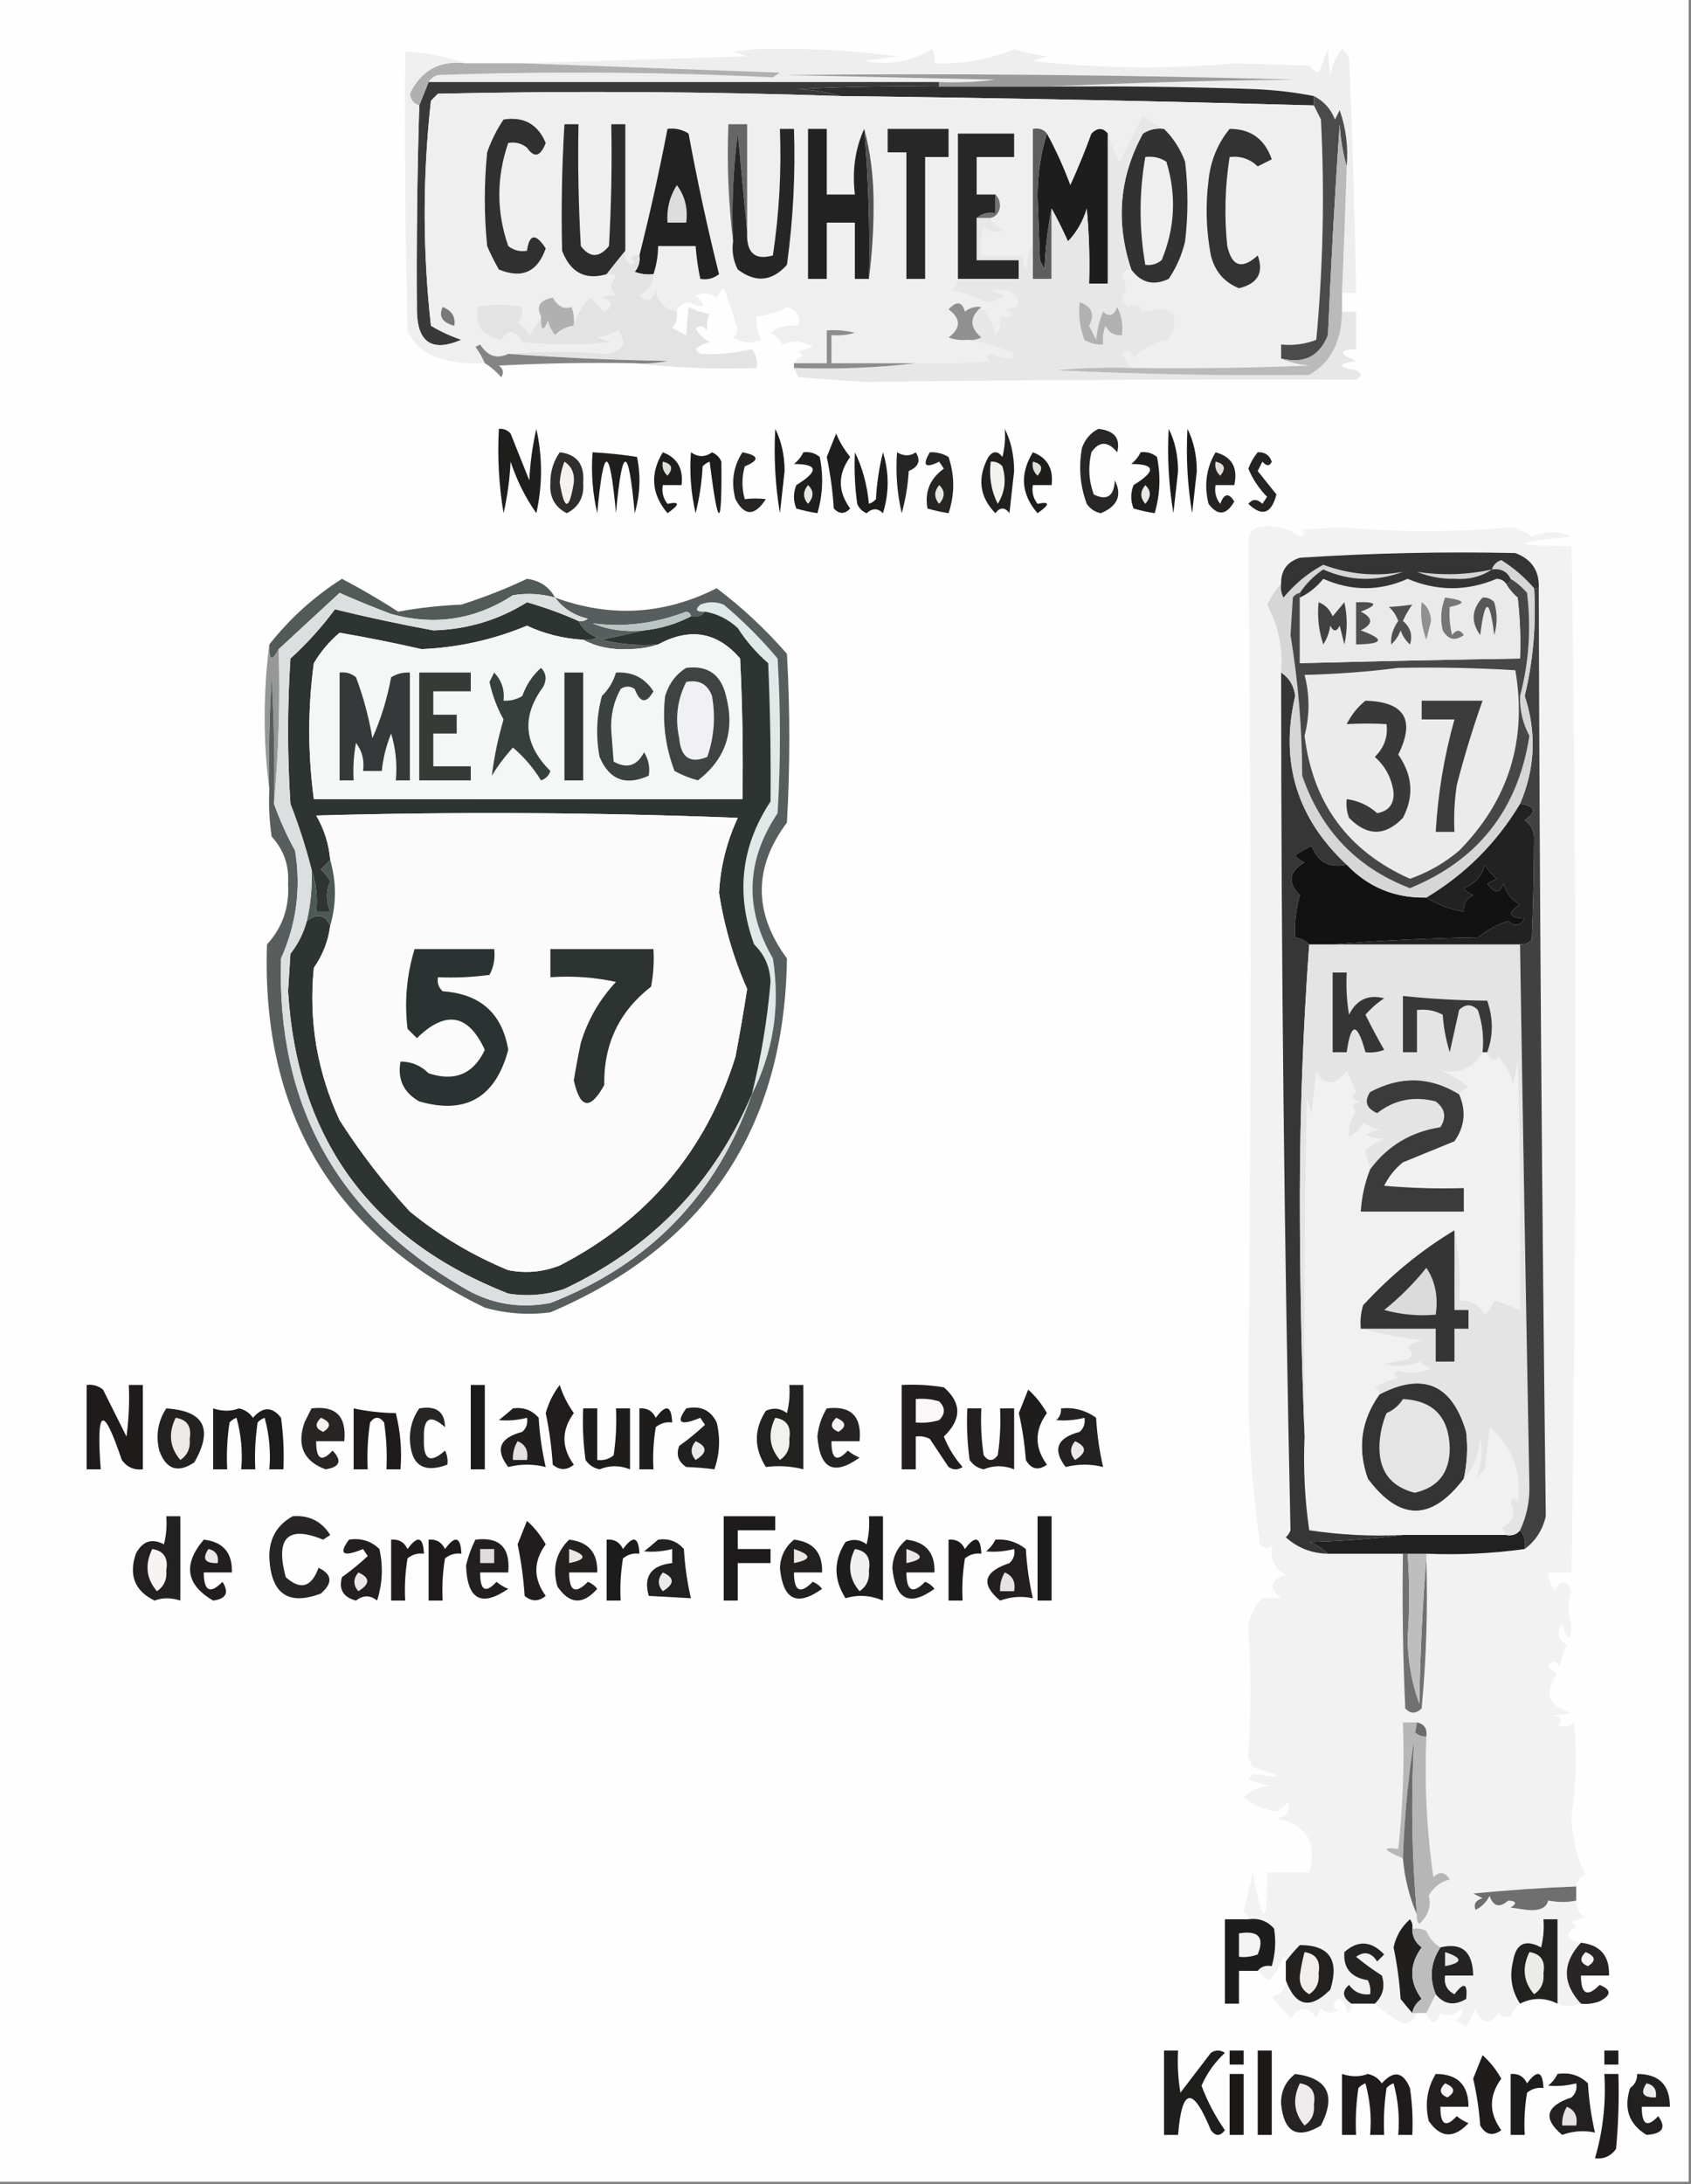 <?xml version="1.0" encoding="UTF-8"?>
<!DOCTYPE svg PUBLIC "-//W3C//DTD SVG 1.1//EN" "http://www.w3.org/Graphics/SVG/1.1/DTD/svg11.dtd">
<svg xmlns="http://www.w3.org/2000/svg" version="1.1" width="361px" height="466px" style="shape-rendering:geometricPrecision; text-rendering:geometricPrecision; image-rendering:optimizeQuality; fill-rule:evenodd; clip-rule:evenodd" xmlns:xlink="http://www.w3.org/1999/xlink">
<rect width="100%" height="100%" fill="#808080" stroke="none"/>
<g><path style="opacity:1" fill="#fefefe" d="M -0.5,-0.5 C 119.833,-0.5 240.167,-0.5 360.5,-0.5C 360.5,154.833 360.5,310.167 360.5,465.5C 240.167,465.5 119.833,465.5 -0.5,465.5C -0.5,310.167 -0.5,154.833 -0.5,-0.5 Z"/></g>
<g><path style="opacity:1" fill="#eeeeee" d="M 286.5,62.5 C 286.881,53.502 287.214,44.502 287.5,35.5C 287.854,31.363 287.354,27.363 286,23.5C 285.667,24.167 285.333,24.833 285,25.5C 284.106,23.233 282.606,21.566 280.5,20.5C 276.353,19.675 272.019,19.175 267.5,19C 252.837,18.5 238.17,18.333 223.5,18.5C 240.995,17.668 258.662,17.168 276.5,17C 240.17,15.964 203.837,15.631 167.5,16C 182.5,16.333 197.5,16.667 212.5,17C 208.514,17.499 204.514,17.666 200.5,17.5C 164.167,17.5 127.833,17.5 91.5,17.5C 91.918,16.778 92.584,16.278 93.5,16C 117.364,15.182 141.197,15.348 165,16.5C 165.5,16.167 166,15.833 166.5,15.5C 148.004,14.833 129.671,14.167 111.5,13.5C 127.497,13 143.497,12.5 159.5,12C 158.5,11.667 157.5,11.333 156.5,11C 158,10.833 159.5,10.667 161,10.5C 171.192,10.162 181.359,10.662 191.5,12C 189.167,12.333 186.833,12.667 184.5,13C 189.691,14.01 194.525,13.177 199,10.5C 199.483,11.448 199.649,12.448 199.5,13.5C 205.451,13.718 211.118,12.718 216.5,10.5C 218.776,11.213 221.109,11.713 223.5,12C 222.5,12.333 221.5,12.667 220.5,13C 234.809,14.627 249.142,14.794 263.5,13.5C 268.833,13.667 274.167,13.833 279.5,14C 280.025,14.692 280.692,15.192 281.5,15.5C 282.167,13.833 282.833,12.167 283.5,10.5C 283.594,12.239 283.761,14.239 284,16.5C 284.233,14.22 285.066,12.22 286.5,10.5C 287.192,11.025 287.692,11.692 288,12.5C 288.734,29.162 289.234,45.828 289.5,62.5C 288.5,62.5 287.5,62.5 286.5,62.5 Z"/></g>
<g><path style="opacity:1" fill="#393939" d="M 91.5,17.5 C 127.833,17.5 164.167,17.5 200.5,17.5C 200.5,17.833 200.5,18.167 200.5,18.5C 190.494,18.334 180.494,18.5 170.5,19C 173.695,19.18 176.695,19.68 179.5,20.5C 150.839,19.535 122.172,19.369 93.5,20C 93,20.5 92.5,21 92,21.5C 90.22,37.531 90.22,53.531 92,69.5C 94.052,70.723 96.219,71.723 98.5,72.5C 92.332,75.158 89.166,73.158 89,66.5C 88.891,51.837 89.058,37.17 89.5,22.5C 90.167,20.833 90.833,19.167 91.5,17.5 Z"/></g>
<g><path style="opacity:1" fill="#9b9b9b" d="M 223.5,18.5 C 215.833,18.5 208.167,18.5 200.5,18.5C 200.5,18.167 200.5,17.833 200.5,17.5C 204.514,17.666 208.514,17.499 212.5,17C 197.5,16.667 182.5,16.333 167.5,16C 203.837,15.631 240.17,15.964 276.5,17C 258.662,17.168 240.995,17.668 223.5,18.5 Z"/></g>
<g><path style="opacity:1" fill="#b0b0b0" d="M 99.5,13.5 C 103.5,13.5 107.5,13.5 111.5,13.5C 129.671,14.167 148.004,14.833 166.5,15.5C 166,15.833 165.5,16.167 165,16.5C 141.197,15.348 117.364,15.182 93.5,16C 92.584,16.278 91.918,16.778 91.5,17.5C 90.833,19.167 90.167,20.833 89.5,22.5C 88.305,22.134 87.639,21.301 87.5,20C 89.902,14.965 93.902,12.798 99.5,13.5 Z"/></g>
<g><path style="opacity:1" fill="#2e2e2e" d="M 200.5,18.5 C 208.167,18.5 215.833,18.5 223.5,18.5C 238.17,18.333 252.837,18.5 267.5,19C 272.019,19.175 276.353,19.675 280.5,20.5C 280.5,21.167 280.5,21.833 280.5,22.5C 246.874,21.563 213.207,20.896 179.5,20.5C 176.695,19.68 173.695,19.18 170.5,19C 180.494,18.5 190.494,18.334 200.5,18.5 Z"/></g>
<g><path style="opacity:1" fill="#efefef" d="M 99.5,13.5 C 93.902,12.798 89.902,14.965 87.5,20C 87.639,21.301 88.305,22.134 89.5,22.5C 89.058,37.17 88.891,51.837 89,66.5C 89.166,73.158 92.332,75.158 98.5,72.5C 96.219,71.723 94.052,70.723 92,69.5C 90.22,53.531 90.22,37.531 92,21.5C 92.5,21 93,20.5 93.5,20C 122.172,19.369 150.839,19.535 179.5,20.5C 213.207,20.896 246.874,21.563 280.5,22.5C 280.987,23.473 281.487,24.473 282,25.5C 282.796,41.192 282.462,56.859 281,72.5C 278.619,73.435 276.119,73.768 273.5,73.5C 273.5,74.5 273.5,75.5 273.5,76.5C 275.292,77.309 277.292,77.809 279.5,78C 266.838,78.5 254.171,78.667 241.5,78.5C 240.859,77.518 240.193,76.518 239.5,75.5C 240.631,74.396 241.465,74.73 242,76.5C 243.965,74.332 246.465,72.998 249.5,72.5C 252.259,66.905 250.426,64.905 244,66.5C 243.147,64.875 242.147,64.542 241,65.5C 240.308,64.975 239.808,64.308 239.5,63.5C 240.695,62.032 240.695,60.532 239.5,59C 239.836,57.97 240.503,57.47 241.5,57.5C 243.615,60.362 246.282,61.029 249.5,59.5C 251.145,57.075 252.311,54.408 253,51.5C 253.667,45.833 253.667,40.167 253,34.5C 251.974,31.761 250.474,29.428 248.5,27.5C 246.909,26.781 245.409,25.781 244,24.5C 242.32,27.861 240.653,31.194 239,34.5C 237.981,32.498 237.148,30.498 236.5,28.5C 235.458,27.209 234.292,27.209 233,28.5C 231.652,32.226 230.152,35.892 228.5,39.5C 227.061,35.629 225.394,31.962 223.5,28.5C 222.791,27.596 221.791,27.263 220.5,27.5C 220.5,35.5 220.5,43.5 220.5,51.5C 219.691,53.292 219.191,55.292 219,57.5C 218.517,56.552 218.351,55.552 218.5,54.5C 215.5,54.5 212.5,54.5 209.5,54.5C 209.338,52.473 209.505,50.473 210,48.5C 211.388,49.554 212.888,49.72 214.5,49C 213.058,48.623 212.058,47.79 211.5,46.5C 212.649,46.209 213.316,45.376 213.5,44C 213.472,42.93 213.139,42.097 212.5,41.5C 211.167,41.5 209.833,41.5 208.5,41.5C 208.5,38.833 208.5,36.167 208.5,33.5C 211.167,33.5 213.833,33.5 216.5,33.5C 216.5,31.833 216.5,30.167 216.5,28.5C 212.5,28.5 208.5,28.5 204.5,28.5C 204.5,38.833 204.5,49.167 204.5,59.5C 204.423,60.75 203.756,61.583 202.5,62C 205.352,62.269 208.018,63.103 210.5,64.5C 211.989,64.467 213.322,63.967 214.5,63C 210.814,61.801 211.147,61.467 215.5,62C 218.288,64.374 217.954,65.707 214.5,66C 216.932,67.088 216.598,67.588 213.5,67.5C 213.762,68.978 213.429,70.311 212.5,71.5C 212.036,69.025 211.036,67.025 209.5,65.5C 208.178,65.33 207.011,65.663 206,66.5C 205.396,64.314 204.23,64.148 202.5,66C 205.167,68 205.167,70 202.5,72C 203.793,72.49 205.127,72.657 206.5,72.5C 209.595,73.015 212.928,74.015 216.5,75.5C 216.333,75.833 216.167,76.167 216,76.5C 214.755,76.538 213.422,76.205 212,75.5C 210.278,75.611 210.112,76.111 211.5,77C 206.177,77.499 200.844,77.666 195.5,77.5C 189.5,77.5 183.5,77.5 177.5,77.5C 177.5,75.5 177.5,73.5 177.5,71.5C 179.199,71.66 180.866,71.493 182.5,71C 180.527,70.504 178.527,70.338 176.5,70.5C 176.5,72.833 176.5,75.167 176.5,77.5C 174.167,77.5 171.833,77.5 169.5,77.5C 169.918,76.778 170.584,76.278 171.5,76C 171.167,75.667 170.833,75.333 170.5,75C 171.5,74.667 172.5,74.333 173.5,74C 171.314,72.691 169.147,72.524 167,73.5C 166.5,72.333 165.667,71.5 164.5,71C 166.25,69.681 168.25,69.181 170.5,69.5C 170.853,67.365 170.02,66.032 168,65.5C 165.953,66.609 163.787,67.276 161.5,67.5C 161.357,69.262 161.691,70.929 162.5,72.5C 160.534,73.372 158.534,73.205 156.5,72C 156.957,71.586 157.291,71.086 157.5,70.5C 156.555,67.066 155.555,64.066 154.5,61.5C 153.808,62.025 153.308,62.692 153,63.5C 151.612,62.446 150.112,62.28 148.5,63C 151.045,65.501 150.545,66.001 147,64.5C 145.699,64.639 144.866,65.305 144.5,66.5C 141.788,65.953 140.288,64.287 140,61.5C 139.361,64.228 138.194,64.728 136.5,63C 138.376,62.082 139.376,60.582 139.5,58.5C 140.15,56.565 140.483,54.565 140.5,52.5C 143.167,52.5 145.833,52.5 148.5,52.5C 148.674,54.861 149.007,57.194 149.5,59.5C 150.978,59.762 152.311,59.429 153.5,58.5C 151.02,48.58 148.854,38.58 147,28.5C 145.644,27.62 144.144,27.287 142.5,27.5C 140.733,36.65 138.733,45.65 136.5,54.5C 135.761,54.369 135.094,54.536 134.5,55C 135.696,55.654 135.696,56.154 134.5,56.5C 133.614,55.675 133.281,54.675 133.5,53.5C 133.5,44.5 133.5,35.5 133.5,26.5C 132.5,26.5 131.5,26.5 130.5,26.5C 130.666,35.173 130.5,43.84 130,52.5C 127.916,55.033 125.916,55.033 124,52.5C 123.5,43.84 123.334,35.173 123.5,26.5C 122.5,26.5 121.5,26.5 120.5,26.5C 119.952,35.501 119.785,44.501 120,53.5C 121.778,58.161 124.944,59.828 129.5,58.5C 130.239,58.369 130.906,58.536 131.5,59C 130.167,60.333 130.167,61.667 131.5,63C 130.262,62.923 129.262,63.089 128.5,63.5C 130.748,64.324 130.914,65.324 129,66.5C 128,65.5 127,64.5 126,63.5C 124.224,65.211 123.058,67.211 122.5,69.5C 122.657,68.127 122.49,66.793 122,65.5C 120.434,66.061 119.101,65.394 118,63.5C 115.236,64.025 114.402,65.358 115.5,67.5C 114.768,68.808 113.934,70.142 113,71.5C 112.5,70.333 111.667,69.5 110.5,69C 111.337,67.989 111.67,66.822 111.5,65.5C 108.175,64.823 105.008,64.823 102,65.5C 101.252,69.435 102.919,71.768 107,72.5C 108.52,70.165 110.02,70.332 111.5,73C 117.833,73.667 124.167,73.667 130.5,73C 129.5,72.667 128.5,72.333 127.5,72C 129.101,71.727 130.601,71.227 132,70.5C 133.862,73.2 133.028,74.867 129.5,75.5C 122.535,74.888 115.535,74.888 108.5,75.5C 106.11,76.665 104.11,75.998 102.5,73.5C 102.167,73.667 101.833,73.833 101.5,74C 102.305,75.113 102.972,76.279 103.5,77.5C 99.87,77.803 96.204,77.303 92.5,76C 90,74.833 88.167,73 87,70.5C 86.526,50.461 86.359,30.628 86.5,11C 90.657,11.178 94.991,12.011 99.5,13.5 Z"/></g>
<g><path style="opacity:1" fill="#323232" d="M 248.5,27.5 C 250.474,29.428 251.974,31.761 253,34.5C 253.667,40.167 253.667,45.833 253,51.5C 252.311,54.408 251.145,57.075 249.5,59.5C 246.282,61.029 243.615,60.362 241.5,57.5C 238.117,47.38 238.951,37.714 244,28.5C 245.356,27.62 246.856,27.287 248.5,27.5 Z"/></g>
<g><path style="opacity:1" fill="#272727" d="M 189.5,27.5 C 193.833,27.5 198.167,27.5 202.5,27.5C 202.5,29.5 202.5,31.5 202.5,33.5C 200.833,33.5 199.167,33.5 197.5,33.5C 197.5,42.167 197.5,50.833 197.5,59.5C 196.167,59.5 194.833,59.5 193.5,59.5C 193.5,50.5 193.5,41.5 193.5,32.5C 192.167,32.5 190.833,32.5 189.5,32.5C 189.5,30.833 189.5,29.167 189.5,27.5 Z"/></g>
<g><path style="opacity:1" fill="#2c2c2c" d="M 133.5,53.5 C 132.168,55.138 130.834,56.804 129.5,58.5C 124.944,59.828 121.778,58.161 120,53.5C 119.785,44.501 119.952,35.501 120.5,26.5C 121.5,26.5 122.5,26.5 123.5,26.5C 123.334,35.173 123.5,43.84 124,52.5C 125.916,55.033 127.916,55.033 130,52.5C 130.5,43.84 130.666,35.173 130.5,26.5C 131.5,26.5 132.5,26.5 133.5,26.5C 133.5,35.5 133.5,44.5 133.5,53.5 Z"/></g>
<g><path style="opacity:1" fill="#1d1d1d" d="M 236.5,28.5 C 236.5,39.167 236.5,49.833 236.5,60.5C 235.167,60.5 233.833,60.5 232.5,60.5C 232.666,55.156 232.499,49.823 232,44.5C 231.222,47.184 229.889,49.517 228,51.5C 226.656,48.564 225.489,46.231 224.5,44.5C 223.675,48.647 223.175,52.98 223,57.5C 222.667,56.833 222.333,56.167 222,55.5C 221.833,51 221.667,46.5 221.5,42C 221.507,37.114 222.174,32.614 223.5,28.5C 225.394,31.962 227.061,35.629 228.5,39.5C 230.152,35.892 231.652,32.226 233,28.5C 234.292,27.209 235.458,27.209 236.5,28.5 Z"/></g>
<g><path style="opacity:1" fill="#5e5e5e" d="M 223.5,28.5 C 222.174,32.614 221.507,37.114 221.5,42C 221.667,46.5 221.833,51 222,55.5C 222.333,56.167 222.667,56.833 223,57.5C 223.175,52.98 223.675,48.647 224.5,44.5C 224.5,49.5 224.5,54.5 224.5,59.5C 223.167,59.5 221.833,59.5 220.5,59.5C 220.5,56.833 220.5,54.167 220.5,51.5C 220.5,43.5 220.5,35.5 220.5,27.5C 221.791,27.263 222.791,27.596 223.5,28.5 Z"/></g>
<g><path style="opacity:1" fill="#efefef" d="M 244.5,33.5 C 246.144,33.286 247.644,33.62 249,34.5C 251.183,41.611 250.849,48.611 248,55.5C 246.989,56.337 245.822,56.67 244.5,56.5C 243.167,48.833 243.167,41.167 244.5,33.5 Z"/></g>
<g><path style="opacity:1" fill="#4b4b4b" d="M 280.5,20.5 C 282.606,21.566 284.106,23.233 285,25.5C 285.333,24.833 285.667,24.167 286,23.5C 287.354,27.363 287.854,31.363 287.5,35.5C 286.681,32.695 286.181,29.695 286,26.5C 284.971,41.498 284.138,56.498 283.5,71.5C 281.727,76.019 278.393,77.686 273.5,76.5C 273.5,75.5 273.5,74.5 273.5,73.5C 276.119,73.768 278.619,73.435 281,72.5C 282.462,56.859 282.796,41.192 282,25.5C 281.487,24.473 280.987,23.473 280.5,22.5C 280.5,21.833 280.5,21.167 280.5,20.5 Z"/></g>
<g><path style="opacity:1" fill="#666666" d="M 159.5,49.5 C 158.833,42.655 158.167,35.655 157.5,28.5C 156.503,36.138 156.169,43.804 156.5,51.5C 155.507,43.35 155.174,35.017 155.5,26.5C 156.833,26.5 158.167,26.5 159.5,26.5C 159.5,34.167 159.5,41.833 159.5,49.5 Z"/></g>
<g><path style="opacity:1" fill="#222222" d="M 184.5,27.5 C 185.404,38.135 185.737,48.802 185.5,59.5C 184.5,59.5 183.5,59.5 182.5,59.5C 182.5,55.5 182.5,51.5 182.5,47.5C 180.5,47.5 178.5,47.5 176.5,47.5C 176.5,51.5 176.5,55.5 176.5,59.5C 175.167,59.5 173.833,59.5 172.5,59.5C 172.5,48.833 172.5,38.167 172.5,27.5C 173.833,27.5 175.167,27.5 176.5,27.5C 176.5,32.167 176.5,36.833 176.5,41.5C 178.5,41.5 180.5,41.5 182.5,41.5C 181.897,36.381 182.564,31.715 184.5,27.5 Z"/></g>
<g><path style="opacity:1" fill="#303030" d="M 107.5,25.5 C 111.826,24.829 114.826,26.495 116.5,30.5C 115.383,33.437 114.049,33.77 112.5,31.5C 111.311,30.571 109.978,30.238 108.5,30.5C 105.964,37.849 105.964,45.183 108.5,52.5C 109.689,53.429 111.022,53.762 112.5,53.5C 113.021,49.872 114.355,49.706 116.5,53C 114.757,58.038 111.423,59.538 106.5,57.5C 105.573,55.887 104.739,54.221 104,52.5C 103.333,45.833 103.333,39.167 104,32.5C 104.891,29.97 106.058,27.637 107.5,25.5 Z"/></g>
<g><path style="opacity:1" fill="#737373" d="M 212.5,41.5 C 213.139,42.097 213.472,42.93 213.5,44C 213.316,45.376 212.649,46.209 211.5,46.5C 210.5,46.5 209.5,46.5 208.5,46.5C 209.568,45.566 210.901,45.232 212.5,45.5C 212.5,44.167 212.5,42.833 212.5,41.5 Z"/></g>
<g><path style="opacity:1" fill="#262626" d="M 156.5,51.5 C 156.169,43.804 156.503,36.138 157.5,28.5C 158.167,35.655 158.833,42.655 159.5,49.5C 159.305,53.937 161.139,55.604 165,54.5C 166.346,45.559 166.846,36.559 166.5,27.5C 167.5,27.5 168.5,27.5 169.5,27.5C 169.824,37.217 169.324,46.884 168,56.5C 164.818,60.057 161.318,60.391 157.5,57.5C 156.534,55.604 156.201,53.604 156.5,51.5 Z"/></g>
<g><path style="opacity:1" fill="#222222" d="M 139.5,58.5 C 138.127,58.657 136.793,58.49 135.5,58C 136.337,56.989 136.67,55.822 136.5,54.5C 138.733,45.65 140.733,36.65 142.5,27.5C 144.144,27.287 145.644,27.62 147,28.5C 148.854,38.58 151.02,48.58 153.5,58.5C 152.311,59.429 150.978,59.762 149.5,59.5C 149.007,57.194 148.674,54.861 148.5,52.5C 145.833,52.5 143.167,52.5 140.5,52.5C 140.483,54.565 140.15,56.565 139.5,58.5 Z"/></g>
<g><path style="opacity:1" fill="#dddddd" d="M 144.5,39.5 C 146.223,41.78 146.889,44.447 146.5,47.5C 145.167,47.5 143.833,47.5 142.5,47.5C 142.283,44.579 142.949,41.913 144.5,39.5 Z"/></g>
<g><path style="opacity:1" fill="#272727" d="M 212.5,41.5 C 212.5,42.833 212.5,44.167 212.5,45.5C 210.901,45.232 209.568,45.566 208.5,46.5C 208.5,49.5 208.5,52.5 208.5,55.5C 211.5,55.5 214.5,55.5 217.5,55.5C 217.5,56.833 217.5,58.167 217.5,59.5C 213.167,59.5 208.833,59.5 204.5,59.5C 204.5,49.167 204.5,38.833 204.5,28.5C 208.5,28.5 212.5,28.5 216.5,28.5C 216.5,30.167 216.5,31.833 216.5,33.5C 213.833,33.5 211.167,33.5 208.5,33.5C 208.5,36.167 208.5,38.833 208.5,41.5C 209.833,41.5 211.167,41.5 212.5,41.5 Z"/></g>
<g><path style="opacity:1" fill="#e7e7e7" d="M 248.5,27.5 C 246.856,27.287 245.356,27.62 244,28.5C 238.951,37.714 238.117,47.38 241.5,57.5C 240.503,57.47 239.836,57.97 239.5,59C 240.695,60.532 240.695,62.032 239.5,63.5C 239.808,64.308 240.308,64.975 241,65.5C 242.147,64.542 243.147,64.875 244,66.5C 250.426,64.905 252.259,66.905 249.5,72.5C 246.465,72.998 243.965,74.332 242,76.5C 241.465,74.73 240.631,74.396 239.5,75.5C 240.193,76.518 240.859,77.518 241.5,78.5C 236.156,78.334 230.823,78.501 225.5,79C 243.498,79.867 261.498,80.2 279.5,80C 284.081,77.367 286.414,72.867 286.5,66.5C 287.5,66.5 288.5,66.5 289.5,66.5C 289.5,69.167 289.5,71.833 289.5,74.5C 285.764,74.66 285.764,75.493 289.5,77C 285.5,77.667 285.5,78.333 289.5,79C 290.833,79.667 290.833,80.333 289.5,81C 253.975,80.895 218.975,81.062 184.5,81.5C 179.833,81.167 175.167,80.833 170.5,80.5C 170.137,79.817 169.804,79.15 169.5,78.5C 178.349,78.826 187.016,78.493 195.5,77.5C 200.844,77.666 206.177,77.499 211.5,77C 210.112,76.111 210.278,75.611 212,75.5C 213.422,76.205 214.755,76.538 216,76.5C 216.167,76.167 216.333,75.833 216.5,75.5C 212.928,74.015 209.595,73.015 206.5,72.5C 207.552,72.65 208.552,72.483 209.5,72C 206.957,69.848 206.957,67.682 209.5,65.5C 211.036,67.025 212.036,69.025 212.5,71.5C 213.429,70.311 213.762,68.978 213.5,67.5C 216.598,67.588 216.932,67.088 214.5,66C 217.954,65.707 218.288,64.374 215.5,62C 211.147,61.467 210.814,61.801 214.5,63C 213.322,63.967 211.989,64.467 210.5,64.5C 208.018,63.103 205.352,62.269 202.5,62C 203.756,61.583 204.423,60.75 204.5,59.5C 208.833,59.5 213.167,59.5 217.5,59.5C 217.5,58.167 217.5,56.833 217.5,55.5C 214.5,55.5 211.5,55.5 208.5,55.5C 208.5,52.5 208.5,49.5 208.5,46.5C 209.5,46.5 210.5,46.5 211.5,46.5C 212.058,47.79 213.058,48.623 214.5,49C 212.888,49.72 211.388,49.554 210,48.5C 209.505,50.473 209.338,52.473 209.5,54.5C 212.5,54.5 215.5,54.5 218.5,54.5C 218.351,55.552 218.517,56.552 219,57.5C 219.191,55.292 219.691,53.292 220.5,51.5C 220.5,54.167 220.5,56.833 220.5,59.5C 221.833,59.5 223.167,59.5 224.5,59.5C 224.5,54.5 224.5,49.5 224.5,44.5C 225.489,46.231 226.656,48.564 228,51.5C 229.889,49.517 231.222,47.184 232,44.5C 232.499,49.823 232.666,55.156 232.5,60.5C 233.833,60.5 235.167,60.5 236.5,60.5C 236.5,49.833 236.5,39.167 236.5,28.5C 237.148,30.498 237.981,32.498 239,34.5C 240.653,31.194 242.32,27.861 244,24.5C 245.409,25.781 246.909,26.781 248.5,27.5 Z"/></g>
<g><path style="opacity:1" fill="#333333" d="M 262.5,27.5 C 267.002,27.492 270.002,29.659 271.5,34C 270.5,34.5 269.5,35 268.5,35.5C 266.821,33.895 264.821,33.229 262.5,33.5C 261.513,39.805 261.347,46.138 262,52.5C 262.997,56.888 265.163,57.554 268.5,54.5C 269.843,58.192 268.51,60.526 264.5,61.5C 261.35,60.227 259.35,57.894 258.5,54.5C 257.489,49.191 257.322,43.857 258,38.5C 258.429,34.32 259.929,30.653 262.5,27.5 Z"/></g>
<g><path style="opacity:1" fill="#535353" d="M 184.5,27.5 C 185.828,32.456 186.495,37.789 186.5,43.5C 186.499,49.011 186.166,54.344 185.5,59.5C 185.737,48.802 185.404,38.135 184.5,27.5 Z"/></g>
<g><path style="opacity:1" fill="#b0b0b0" d="M 122.5,69.5 C 120.956,69.703 119.622,70.37 118.5,71.5C 117.749,70.624 117.249,69.624 117,68.5C 115.913,70.932 115.413,70.598 115.5,67.5C 114.402,65.358 115.236,64.025 118,63.5C 119.101,65.394 120.434,66.061 122,65.5C 122.49,66.793 122.657,68.127 122.5,69.5 Z"/></g>
<g><path style="opacity:1" fill="#797979" d="M 94.5,65.5 C 96.446,66.254 97.279,67.588 97,69.5C 94.423,68.835 93.59,67.501 94.5,65.5 Z"/></g>
<g><path style="opacity:1" fill="#909090" d="M 209.5,65.5 C 206.957,67.682 206.957,69.848 209.5,72C 208.552,72.483 207.552,72.65 206.5,72.5C 205.127,72.657 203.793,72.49 202.5,72C 205.167,70 205.167,68 202.5,66C 204.23,64.148 205.396,64.314 206,66.5C 207.011,65.663 208.178,65.33 209.5,65.5 Z"/></g>
<g><path style="opacity:1" fill="#e3e3e3" d="M 133.5,53.5 C 133.281,54.675 133.614,55.675 134.5,56.5C 135.696,56.154 135.696,55.654 134.5,55C 135.094,54.536 135.761,54.369 136.5,54.5C 136.67,55.822 136.337,56.989 135.5,58C 136.793,58.49 138.127,58.657 139.5,58.5C 139.376,60.582 138.376,62.082 136.5,63C 138.194,64.728 139.361,64.228 140,61.5C 140.288,64.287 141.788,65.953 144.5,66.5C 144.67,67.822 144.337,68.989 143.5,70C 144.5,70.5 145.5,71 146.5,71.5C 146.594,69.761 146.761,67.761 147,65.5C 148.399,66.227 149.899,66.727 151.5,67C 151.018,68.008 150.852,69.175 151,70.5C 150.282,69.549 149.449,69.383 148.5,70C 149.167,71.333 150.167,72.333 151.5,73C 150.376,73.249 149.376,73.749 148.5,74.5C 148.833,74.833 149.167,75.167 149.5,75.5C 153.055,75.702 156.722,75.369 160.5,74.5C 161.429,75.689 161.762,77.022 161.5,78.5C 152.651,78.826 143.984,78.493 135.5,77.5C 137.857,77.663 140.19,77.497 142.5,77C 130.993,76.831 119.659,76.331 108.5,75.5C 115.535,74.888 122.535,74.888 129.5,75.5C 133.028,74.867 133.862,73.2 132,70.5C 130.601,71.227 129.101,71.727 127.5,72C 128.5,72.333 129.5,72.667 130.5,73C 124.167,73.667 117.833,73.667 111.5,73C 110.02,70.332 108.52,70.165 107,72.5C 102.919,71.768 101.252,69.435 102,65.5C 105.008,64.823 108.175,64.823 111.5,65.5C 111.67,66.822 111.337,67.989 110.5,69C 111.667,69.5 112.5,70.333 113,71.5C 113.934,70.142 114.768,68.808 115.5,67.5C 115.413,70.598 115.913,70.932 117,68.5C 117.249,69.624 117.749,70.624 118.5,71.5C 119.622,70.37 120.956,69.703 122.5,69.5C 123.058,67.211 124.224,65.211 126,63.5C 127,64.5 128,65.5 129,66.5C 130.914,65.324 130.748,64.324 128.5,63.5C 129.262,63.089 130.262,62.923 131.5,63C 130.167,61.667 130.167,60.333 131.5,59C 130.906,58.536 130.239,58.369 129.5,58.5C 130.834,56.804 132.168,55.138 133.5,53.5 Z"/></g>
<g><path style="opacity:1" fill="#b1b1b1" d="M 230.5,64.5 C 233.113,65.392 233.779,67.059 232.5,69.5C 233,70.5 233.5,71.5 234,72.5C 234.192,70.423 234.692,68.423 235.5,66.5C 236.803,67.718 237.803,67.385 238.5,65.5C 239.466,67.396 239.799,69.396 239.5,71.5C 237.876,71.64 236.71,70.973 236,69.5C 235.51,70.793 235.343,72.127 235.5,73.5C 234.07,73.579 232.736,73.246 231.5,72.5C 230.52,69.913 230.187,67.247 230.5,64.5 Z"/></g>
<g><path style="opacity:1" fill="#848484" d="M 108.5,75.5 C 119.659,76.331 130.993,76.831 142.5,77C 140.19,77.497 137.857,77.663 135.5,77.5C 125.828,77.334 116.161,77.5 106.5,78C 107.451,78.718 107.617,79.551 107,80.5C 105.961,79.29 104.794,78.29 103.5,77.5C 102.972,76.279 102.305,75.113 101.5,74C 101.833,73.833 102.167,73.667 102.5,73.5C 104.11,75.998 106.11,76.665 108.5,75.5 Z"/></g>
<g><path style="opacity:1" fill="#8c8c8c" d="M 195.5,77.5 C 187.016,78.493 178.349,78.826 169.5,78.5C 169.5,78.167 169.5,77.833 169.5,77.5C 171.833,77.5 174.167,77.5 176.5,77.5C 176.5,75.167 176.5,72.833 176.5,70.5C 178.527,70.338 180.527,70.504 182.5,71C 180.866,71.493 179.199,71.66 177.5,71.5C 177.5,73.5 177.5,75.5 177.5,77.5C 183.5,77.5 189.5,77.5 195.5,77.5 Z"/></g>
<g><path style="opacity:1" fill="#bababa" d="M 287.5,35.5 C 287.214,44.502 286.881,53.502 286.5,62.5C 286.5,63.833 286.5,65.167 286.5,66.5C 286.414,72.867 284.081,77.367 279.5,80C 261.498,80.2 243.498,79.867 225.5,79C 230.823,78.501 236.156,78.334 241.5,78.5C 254.171,78.667 266.838,78.5 279.5,78C 277.292,77.809 275.292,77.309 273.5,76.5C 278.393,77.686 281.727,76.019 283.5,71.5C 284.138,56.498 284.971,41.498 286,26.5C 286.181,29.695 286.681,32.695 287.5,35.5 Z"/></g>
<g><path style="opacity:1" fill="#1b1b19" d="M 249.5,91.5 C 250.816,94.087 251.483,97.087 251.5,100.5C 251.167,103.5 250.833,106.5 250.5,109.5C 249.504,103.537 249.171,97.537 249.5,91.5 Z"/></g>
<g><path style="opacity:1" fill="#21201f" d="M 214.5,91.5 C 215.816,94.087 216.483,97.087 216.5,100.5C 216.167,103.5 215.833,106.5 215.5,109.5C 214.5,108.167 213.5,108.167 212.5,109.5C 209.086,105.992 208.586,101.992 211,97.5C 212,96.167 213,96.167 214,97.5C 214.495,95.527 214.662,93.527 214.5,91.5 Z"/></g>
<g><path style="opacity:1" fill="#1b1b19" d="M 253.5,91.5 C 254.816,94.087 255.483,97.087 255.5,100.5C 255.167,103.5 254.833,106.5 254.5,109.5C 253.504,103.537 253.171,97.537 253.5,91.5 Z"/></g>
<g><path style="opacity:1" fill="#282627" d="M 234.5,91.5 C 237.918,91.884 239.252,93.55 238.5,96.5C 236.506,94.083 234.673,94.083 233,96.5C 232.259,99.562 232.425,102.562 233.5,105.5C 236.318,106.881 237.818,105.881 238,102.5C 239.592,105.676 238.592,108.009 235,109.5C 233.739,109.241 232.739,108.574 232,107.5C 230.566,103.594 230.233,99.594 231,95.5C 231.69,93.65 232.856,92.316 234.5,91.5 Z"/></g>
<g><path style="opacity:1" fill="#1f1e1d" d="M 178.5,92.5 C 179.207,94.231 180.207,95.897 181.5,97.5C 178.833,101.167 178.833,104.833 181.5,108.5C 180.349,109.731 179.183,109.731 178,108.5C 177.762,104.778 177.262,101.111 176.5,97.5C 177.174,95.805 177.841,94.138 178.5,92.5 Z"/></g>
<g><path style="opacity:1" fill="#2f2e2c" d="M 119.5,96.5 C 123.158,96.934 124.825,99.101 124.5,103C 124.74,106.026 123.573,108.192 121,109.5C 118.427,108.192 117.26,106.026 117.5,103C 117.482,100.59 118.149,98.423 119.5,96.5 Z"/></g>
<g><path style="opacity:1" fill="#262523" d="M 191.5,96.5 C 192.94,97.363 194.274,97.363 195.5,96.5C 196.627,98.269 196.127,99.603 194,100.5C 193.821,103.553 193.321,106.553 192.5,109.5C 191.508,105.217 191.174,100.884 191.5,96.5 Z"/></g>
<g><path style="opacity:1" fill="#252422" d="M 259.5,96.5 C 262.987,97.445 264.32,99.778 263.5,103.5C 262.167,103.5 260.833,103.5 259.5,103.5C 259.238,104.978 259.571,106.311 260.5,107.5C 261.324,105.252 262.324,105.086 263.5,107C 261.807,109.952 259.974,110.118 258,107.5C 257.013,103.525 257.513,99.859 259.5,96.5 Z"/></g>
<g><path style="opacity:1" fill="#e0dfdd" d="M 259.5,98.5 C 261.465,98.948 261.798,99.948 260.5,101.5C 259.614,100.675 259.281,99.675 259.5,98.5 Z"/></g>
<g><path style="opacity:1" fill="#262523" d="M 158.5,96.5 C 162.051,97.186 162.217,98.186 159,99.5C 158.333,101.833 158.333,104.167 159,106.5C 160.43,106.306 161.93,106.306 163.5,106.5C 161.097,110.169 158.93,110.169 157,106.5C 156.037,102.851 156.537,99.518 158.5,96.5 Z"/></g>
<g><path style="opacity:1" fill="#1c1c1a" d="M 165.5,91.5 C 166.816,94.087 167.483,97.087 167.5,100.5C 167.167,103.5 166.833,106.5 166.5,109.5C 165.504,103.537 165.171,97.537 165.5,91.5 Z"/></g>
<g><path style="opacity:1" fill="#262523" d="M 198.5,96.5 C 199.93,96.421 201.264,96.754 202.5,97.5C 203.833,101.5 203.833,105.5 202.5,109.5C 201.033,109.277 199.533,108.944 198,108.5C 197.359,104.945 198.526,102.112 201.5,100C 201.167,99.5 200.833,99 200.5,98.5C 197.494,100.004 196.828,99.337 198.5,96.5 Z"/></g>
<g><path style="opacity:1" fill="#1e1d1b" d="M 220.5,96.5 C 223.59,97.665 224.924,99.998 224.5,103.5C 223.167,103.5 221.833,103.5 220.5,103.5C 220.238,104.978 220.571,106.311 221.5,107.5C 224.187,106.939 224.187,107.606 221.5,109.5C 217.999,105.469 217.666,101.136 220.5,96.5 Z"/></g>
<g><path style="opacity:1" fill="#dededc" d="M 220.5,98.5 C 222.465,98.948 222.798,99.948 221.5,101.5C 220.614,100.675 220.281,99.675 220.5,98.5 Z"/></g>
<g><path style="opacity:1" fill="#f3f2f0" d="M 120.5,98.5 C 122.026,99.492 122.693,100.992 122.5,103C 121.5,109 120.5,109 119.5,103C 119.605,101.408 119.939,99.909 120.5,98.5 Z"/></g>
<g><path style="opacity:1" fill="#1f1e1d" d="M 141.5,96.5 C 144.59,97.665 145.924,99.998 145.5,103.5C 144.167,103.5 142.833,103.5 141.5,103.5C 141.238,104.978 141.571,106.311 142.5,107.5C 145.187,106.939 145.187,107.606 142.5,109.5C 139.057,105.4 138.723,101.066 141.5,96.5 Z"/></g>
<g><path style="opacity:1" fill="#dddddb" d="M 141.5,98.5 C 143.465,98.948 143.798,99.948 142.5,101.5C 141.614,100.675 141.281,99.675 141.5,98.5 Z"/></g>
<g><path style="opacity:1" fill="#f2f2f0" d="M 211.5,98.5 C 212.496,98.414 213.329,98.748 214,99.5C 214.874,102.379 214.54,105.045 213,107.5C 211.608,104.722 211.108,101.722 211.5,98.5 Z"/></g>
<g><path style="opacity:1" fill="#1e1e1c" d="M 106.5,91.5 C 107.496,91.414 108.329,91.748 109,92.5C 110.333,95.833 111.667,99.167 113,102.5C 113.175,98.789 113.675,95.122 114.5,91.5C 115.833,97.5 115.833,103.5 114.5,109.5C 112.172,106.178 110.339,102.511 109,98.5C 108.825,102.211 108.325,105.878 107.5,109.5C 106.504,103.537 106.171,97.537 106.5,91.5 Z"/></g>
<g><path style="opacity:1" fill="#1e1d1b" d="M 147.5,96.5 C 149.045,97.58 150.545,97.58 152,96.5C 152.945,96.905 153.612,97.572 154,98.5C 154.152,113.123 153.319,113.123 151.5,98.5C 150.914,98.709 150.414,99.043 150,99.5C 149.824,102.882 149.324,106.215 148.5,109.5C 147.508,105.217 147.174,100.884 147.5,96.5 Z"/></g>
<g><path style="opacity:1" fill="#1e1d1b" d="M 182.5,96.5 C 184.112,99.744 185.112,103.411 185.5,107.5C 186.086,107.291 186.586,106.957 187,106.5C 187.176,103.118 187.676,99.785 188.5,96.5C 189.833,100.833 189.833,105.167 188.5,109.5C 187.402,108.385 186.235,108.385 185,109.5C 184.055,109.095 183.388,108.428 183,107.5C 182.501,103.848 182.335,100.182 182.5,96.5 Z"/></g>
<g><path style="opacity:1" fill="#e7e7e5" d="M 200.5,103.5 C 201.782,104.708 201.782,106.042 200.5,107.5C 199.374,106.192 199.374,104.858 200.5,103.5 Z"/></g>
<g><path style="opacity:1" fill="#201f1e" d="M 171.5,96.5 C 172.822,96.33 173.989,96.663 175,97.5C 175.827,101.541 175.66,105.541 174.5,109.5C 173.033,109.277 171.533,108.944 170,108.5C 169.333,106.833 169.333,105.167 170,103.5C 174.842,100.51 174.675,99.01 169.5,99C 170.381,98.292 171.047,97.458 171.5,96.5 Z"/></g>
<g><path style="opacity:1" fill="#e7e7e5" d="M 172.5,103.5 C 173.782,104.708 173.782,106.042 172.5,107.5C 171.374,106.192 171.374,104.858 172.5,103.5 Z"/></g>
<g><path style="opacity:1" fill="#201f1e" d="M 243.5,96.5 C 244.822,96.33 245.989,96.663 247,97.5C 247.827,101.541 247.66,105.541 246.5,109.5C 245.033,109.277 243.533,108.944 242,108.5C 241.333,106.833 241.333,105.167 242,103.5C 246.842,100.51 246.675,99.01 241.5,99C 242.381,98.292 243.047,97.458 243.5,96.5 Z"/></g>
<g><path style="opacity:1" fill="#e7e7e5" d="M 244.5,103.5 C 245.782,104.708 245.782,106.042 244.5,107.5C 243.374,106.192 243.374,104.858 244.5,103.5 Z"/></g>
<g><path style="opacity:1" fill="#252422" d="M 268.5,96.5 C 269.995,96.415 270.995,97.082 271.5,98.5C 271.062,99.506 270.396,99.506 269.5,98.5C 269.167,99.167 268.833,99.833 268.5,100.5C 269.833,102.167 271.167,103.833 272.5,105.5C 271.415,109.642 269.415,110.308 266.5,107.5C 267.391,106.41 268.391,106.41 269.5,107.5C 269.833,107 270.167,106.5 270.5,106C 268.808,104.295 267.475,102.295 266.5,100C 266.978,98.697 267.645,97.531 268.5,96.5 Z"/></g>
<g><path style="opacity:1" fill="#1f1e1c" d="M 126.5,96.5 C 129.667,96.66 132.833,96.993 136,97.5C 136.827,101.541 136.66,105.541 135.5,109.5C 134.167,94.833 132.833,94.833 131.5,109.5C 130.167,94.833 128.833,94.833 127.5,109.5C 126.508,105.217 126.174,100.884 126.5,96.5 Z"/></g>
<g><path style="opacity:1" fill="#525b58" d="M 118.5,127.5 C 115.531,126.671 112.531,126.505 109.5,127C 101.479,132.225 92.812,133.559 83.5,131C 79.754,129.587 76.087,128.087 72.5,126.5C 68.226,130.436 63.893,134.436 59.5,138.5C 58.033,141.258 57.367,140.925 57.5,137.5C 61.886,131.946 67.053,127.28 73,123.5C 77.101,125.646 81.101,127.98 85,130.5C 89.415,129.697 93.915,129.197 98.5,129C 103.33,127.465 107.996,125.632 112.5,123.5C 115.217,123.852 117.217,125.185 118.5,127.5 Z"/></g>
<g><path style="opacity:1" fill="#969897" d="M 57.5,137.5 C 57.367,140.925 58.033,141.258 59.5,138.5C 59.828,149.679 59.495,160.679 58.5,171.5C 58.666,162.494 58.5,153.494 58,144.5C 57.5,152.493 57.334,160.493 57.5,168.5C 56.167,158.167 56.167,147.833 57.5,137.5 Z"/></g>
<g><path style="opacity:1" fill="#dee9e8" d="M 160.5,233.5 C 162.474,225.628 163.807,217.628 164.5,209.5C 164.391,206.332 163.225,203.665 161,201.5C 157.038,190.718 158.204,180.551 164.5,171C 164.59,161.329 164.423,151.496 164,141.5C 161.46,139.295 159.293,136.795 157.5,134C 155.473,132.121 153.14,130.954 150.5,130.5C 148.621,130.607 148.288,130.107 149.5,129C 151.167,128.333 152.833,128.333 154.5,129C 158.667,132.5 162.5,136.333 166,140.5C 166.667,151.5 166.667,162.5 166,173.5C 159.219,183.635 158.886,193.969 165,204.5C 166.598,214.784 165.098,224.451 160.5,233.5 Z"/></g>
<g><path style="opacity:1" fill="#575e5d" d="M 57.5,168.5 C 57.334,160.493 57.5,152.493 58,144.5C 58.5,153.494 58.666,162.494 58.5,171.5C 59.691,174.889 61.191,178.222 63,181.5C 64.291,189.498 63.291,197.164 60,204.5C 59.051,235.616 71.885,258.949 98.5,274.5C 104.366,278.14 110.699,279.307 117.5,278C 138.719,269.743 153.053,254.909 160.5,233.5C 165.098,224.451 166.598,214.784 165,204.5C 158.886,193.969 159.219,183.635 166,173.5C 166.667,162.5 166.667,151.5 166,140.5C 162.5,136.333 158.667,132.5 154.5,129C 152.833,128.333 151.167,128.333 149.5,129C 148.288,130.107 148.621,130.607 150.5,130.5C 149.791,131.404 148.791,131.737 147.5,131.5C 147.44,130.957 147.107,130.624 146.5,130.5C 139.907,133.044 133.24,133.878 126.5,133C 129.958,134.415 133.625,134.915 137.5,134.5C 134.642,135.166 131.642,135.833 128.5,136.5C 132.445,137.491 136.445,137.824 140.5,137.5C 138.527,138.163 136.361,138.496 134,138.5C 130.523,138.672 127.356,138.006 124.5,136.5C 125.552,136.649 126.552,136.483 127.5,136C 125.676,135.34 124.343,134.173 123.5,132.5C 124.239,132.631 124.906,132.464 125.5,132C 122.543,131.313 120.209,129.813 118.5,127.5C 130.314,131.834 141.814,131.168 153,125.5C 158.412,129.58 163.412,134.247 168,139.5C 168.667,151.5 168.667,163.5 168,175.5C 160.835,185.079 160.835,194.745 168,204.5C 167.486,240.72 150.653,265.887 117.5,280C 112.777,280.624 108.11,280.29 103.5,279C 71.26,263.372 55.76,237.539 57,201.5C 60.3,197.899 61.8,193.566 61.5,188.5C 61.746,184.662 60.58,181.328 58,178.5C 57.502,175.183 57.335,171.85 57.5,168.5 Z"/></g>
<g><path style="opacity:1" fill="#2e3432" d="M 123.5,132.5 C 124.343,134.173 125.676,135.34 127.5,136C 126.552,136.483 125.552,136.649 124.5,136.5C 120.262,136.255 116.262,135.255 112.5,133.5C 105.324,136.498 97.823,138.164 90,138.5C 84.189,137.171 78.355,136.004 72.5,135C 70.291,136.873 68.458,139.04 67,141.5C 65.7,151.084 65.7,160.751 67,170.5C 97.351,170.522 127.851,170.522 158.5,170.5C 158.666,160.494 158.5,150.494 158,140.5C 153.13,134.824 147.296,133.824 140.5,137.5C 136.445,137.824 132.445,137.491 128.5,136.5C 131.642,135.833 134.642,135.166 137.5,134.5C 141.116,134.101 144.45,133.101 147.5,131.5C 148.791,131.737 149.791,131.404 150.5,130.5C 153.14,130.954 155.473,132.121 157.5,134C 159.293,136.795 161.46,139.295 164,141.5C 164.423,151.496 164.59,161.329 164.5,171C 158.204,180.551 157.038,190.718 161,201.5C 163.225,203.665 164.391,206.332 164.5,209.5C 163.807,217.628 162.474,225.628 160.5,233.5C 152.479,252.356 139.146,266.189 120.5,275C 116.572,276.325 112.572,276.658 108.5,276C 79.119,264.457 63.452,242.957 61.5,211.5C 61.667,208.833 61.833,206.167 62,203.5C 63.645,201.391 64.812,199.057 65.5,196.5C 67.726,194.82 69.393,195.153 70.5,197.5C 70.082,200.765 68.915,203.765 67,206.5C 65.878,217.81 67.711,228.644 72.5,239C 76.932,245.932 81.932,252.432 87.5,258.5C 93.905,263.701 100.905,267.868 108.5,271C 112.261,271.738 115.928,271.405 119.5,270C 138.23,260.347 150.73,245.514 157,225.5C 157.915,220.676 158.748,215.843 159.5,211C 156.594,204.447 154.594,197.614 153.5,190.5C 153.803,184.922 155.136,179.589 157.5,174.5C 127.506,173.333 97.506,173.167 67.5,174C 69.223,176.943 70.223,180.11 70.5,183.5C 69.909,184.151 69.243,184.818 68.5,185.5C 69.311,186.216 69.978,187.05 70.5,188C 69.614,190.112 69.614,192.278 70.5,194.5C 69.5,194.5 68.5,194.5 67.5,194.5C 67.81,191.287 67.477,188.287 66.5,185.5C 65.294,180.751 63.794,176.085 62,171.5C 61.333,161.167 61.333,150.833 62,140.5C 65.536,137.299 68.703,133.799 71.5,130C 78.4,131.688 85.4,133.188 92.5,134.5C 99.788,134.29 106.455,132.29 112.5,128.5C 116.326,129.588 119.993,130.922 123.5,132.5 Z"/></g>
<g><path style="opacity:1" fill="#f4f7f6" d="M 124.5,136.5 C 127.356,138.006 130.523,138.672 134,138.5C 136.361,138.496 138.527,138.163 140.5,137.5C 147.296,133.824 153.13,134.824 158,140.5C 158.5,150.494 158.666,160.494 158.5,170.5C 127.851,170.522 97.351,170.522 67,170.5C 65.7,160.751 65.7,151.084 67,141.5C 68.458,139.04 70.291,136.873 72.5,135C 78.355,136.004 84.189,137.171 90,138.5C 97.823,138.164 105.324,136.498 112.5,133.5C 116.262,135.255 120.262,136.255 124.5,136.5 Z"/></g>
<g><path style="opacity:1" fill="#333535" d="M 120.5,143.5 C 121.833,143.5 123.167,143.5 124.5,143.5C 124.5,151.167 124.5,158.833 124.5,166.5C 123.167,166.5 121.833,166.5 120.5,166.5C 120.5,158.833 120.5,151.167 120.5,143.5 Z"/></g>
<g><path style="opacity:1" fill="#353939" d="M 72.5,143.5 C 73.822,143.33 74.989,143.663 76,144.5C 77.579,148.714 78.746,153.047 79.5,157.5C 81.33,153.379 82.663,149.046 83.5,144.5C 84.736,143.754 86.07,143.421 87.5,143.5C 87.5,151.167 87.5,158.833 87.5,166.5C 86.5,166.5 85.5,166.5 84.5,166.5C 84.82,163.102 84.487,159.768 83.5,156.5C 82.451,159.08 81.784,161.746 81.5,164.5C 80.167,164.5 78.833,164.5 77.5,164.5C 77.819,162.25 77.319,160.25 76,158.5C 75.503,161.146 75.336,163.813 75.5,166.5C 74.5,166.5 73.5,166.5 72.5,166.5C 72.5,158.833 72.5,151.167 72.5,143.5 Z"/></g>
<g><path style="opacity:1" fill="#373a36" d="M 89.5,143.5 C 93.167,143.5 96.833,143.5 100.5,143.5C 100.5,144.833 100.5,146.167 100.5,147.5C 97.833,147.5 95.167,147.5 92.5,147.5C 92.5,149.167 92.5,150.833 92.5,152.5C 94.167,152.5 95.833,152.5 97.5,152.5C 97.5,153.833 97.5,155.167 97.5,156.5C 95.833,156.5 94.167,156.5 92.5,156.5C 92.5,158.833 92.5,161.167 92.5,163.5C 95.167,163.5 97.833,163.5 100.5,163.5C 100.5,164.5 100.5,165.5 100.5,166.5C 96.833,166.5 93.167,166.5 89.5,166.5C 89.5,158.833 89.5,151.167 89.5,143.5 Z"/></g>
<g><path style="opacity:1" fill="#3b4240" d="M 131.5,143.5 C 134.966,143.285 137.633,144.618 139.5,147.5C 137.977,150.188 136.643,150.022 135.5,147C 134.5,146.333 133.5,146.333 132.5,147C 130.973,149.757 130.307,152.757 130.5,156C 130.667,158.167 130.833,160.333 131,162.5C 133.825,164.084 135.992,163.418 137.5,160.5C 138.452,162.045 138.785,163.712 138.5,165.5C 133.574,167.729 130.074,166.395 128,161.5C 127.172,157.129 127.339,152.795 128.5,148.5C 129.952,147.06 130.952,145.394 131.5,143.5 Z"/></g>
<g><path style="opacity:1" fill="#3f4342" d="M 146.5,142.5 C 151.092,141.916 153.925,143.916 155,148.5C 156.927,155.947 154.927,161.947 149,166.5C 147.237,166.025 145.57,165.358 144,164.5C 142.028,159.313 141.361,153.98 142,148.5C 142.804,145.854 144.304,143.854 146.5,142.5 Z"/></g>
<g><path style="opacity:1" fill="#363f3c" d="M 115.5,142.5 C 116.598,143.601 116.765,144.934 116,146.5C 111.286,152.817 111.786,158.817 117.5,164.5C 117.167,165.5 116.5,166.167 115.5,166.5C 113.844,163.81 111.844,161.477 109.5,159.5C 107.808,161.359 106.308,163.359 105,165.5C 105.487,161.51 106.32,157.51 107.5,153.5C 106.117,151.022 105.117,148.355 104.5,145.5C 104.833,144.833 105.167,144.167 105.5,143.5C 107.086,145.173 107.753,147.173 107.5,149.5C 108.93,149.579 110.264,149.246 111.5,148.5C 112.358,146.099 113.691,144.099 115.5,142.5 Z"/></g>
<g><path style="opacity:1" fill="#f1f0f4" d="M 146.5,145.5 C 149.238,144.965 151.072,145.965 152,148.5C 152.791,152.926 152.457,157.259 151,161.5C 147.348,162.995 145.348,161.661 145,157.5C 144.081,153.269 144.581,149.269 146.5,145.5 Z"/></g>
<g><path style="opacity:1" fill="#bac5c3" d="M 147.5,131.5 C 144.45,133.101 141.116,134.101 137.5,134.5C 133.625,134.915 129.958,134.415 126.5,133C 133.24,133.878 139.907,133.044 146.5,130.5C 147.107,130.624 147.44,130.957 147.5,131.5 Z"/></g>
<g><path style="opacity:1" fill="#fbfbfb" d="M 70.5,197.5 C 71.833,192.833 71.833,188.167 70.5,183.5C 70.223,180.11 69.223,176.943 67.5,174C 97.506,173.167 127.506,173.333 157.5,174.5C 155.136,179.589 153.803,184.922 153.5,190.5C 154.594,197.614 156.594,204.447 159.5,211C 158.748,215.843 157.915,220.676 157,225.5C 150.73,245.514 138.23,260.347 119.5,270C 115.928,271.405 112.261,271.738 108.5,271C 100.905,267.868 93.905,263.701 87.5,258.5C 81.932,252.432 76.932,245.932 72.5,239C 67.711,228.644 65.878,217.81 67,206.5C 68.915,203.765 70.082,200.765 70.5,197.5 Z"/></g>
<g><path style="opacity:1" fill="#4c5955" d="M 70.5,183.5 C 71.833,188.167 71.833,192.833 70.5,197.5C 69.393,195.153 67.726,194.82 65.5,196.5C 66.344,192.901 66.677,189.234 66.5,185.5C 67.477,188.287 67.81,191.287 67.5,194.5C 68.5,194.5 69.5,194.5 70.5,194.5C 69.614,192.278 69.614,190.112 70.5,188C 69.978,187.05 69.311,186.216 68.5,185.5C 69.243,184.818 69.909,184.151 70.5,183.5 Z"/></g>
<g><path style="opacity:1" fill="#dbdfdf" d="M 118.5,127.5 C 120.209,129.813 122.543,131.313 125.5,132C 124.906,132.464 124.239,132.631 123.5,132.5C 119.993,130.922 116.326,129.588 112.5,128.5C 106.455,132.29 99.788,134.29 92.5,134.5C 85.4,133.188 78.4,131.688 71.5,130C 68.703,133.799 65.536,137.299 62,140.5C 61.333,150.833 61.333,161.167 62,171.5C 63.794,176.085 65.294,180.751 66.5,185.5C 66.677,189.234 66.344,192.901 65.5,196.5C 64.812,199.057 63.645,201.391 62,203.5C 61.833,206.167 61.667,208.833 61.5,211.5C 63.452,242.957 79.119,264.457 108.5,276C 112.572,276.658 116.572,276.325 120.5,275C 139.146,266.189 152.479,252.356 160.5,233.5C 153.053,254.909 138.719,269.743 117.5,278C 110.699,279.307 104.366,278.14 98.5,274.5C 71.885,258.949 59.051,235.616 60,204.5C 63.291,197.164 64.291,189.498 63,181.5C 61.191,178.222 59.691,174.889 58.5,171.5C 59.495,160.679 59.828,149.679 59.5,138.5C 63.893,134.436 68.226,130.436 72.5,126.5C 76.087,128.087 79.754,129.587 83.5,131C 92.812,133.559 101.479,132.225 109.5,127C 112.531,126.505 115.531,126.671 118.5,127.5 Z"/></g>
<g><path style="opacity:1" fill="#2d3331" d="M 117.5,202.5 C 124.833,202.5 132.167,202.5 139.5,202.5C 139.664,205.187 139.497,207.854 139,210.5C 132.181,215.806 128.847,222.806 129,231.5C 126.007,236.925 123.84,236.591 122.5,230.5C 122.936,227.821 123.436,225.155 124,222.5C 125.48,217.599 127.98,213.266 131.5,209.5C 126.88,208.507 122.214,208.173 117.5,208.5C 117.5,206.5 117.5,204.5 117.5,202.5 Z"/></g>
<g><path style="opacity:1" fill="#2a3331" d="M 88.5,202.5 C 94.167,202.5 99.833,202.5 105.5,202.5C 105.739,204.467 105.406,206.301 104.5,208C 100.848,208.499 97.182,208.665 93.5,208.5C 93.281,209.675 93.614,210.675 94.5,211.5C 102.544,212.05 107.211,216.217 108.5,224C 105.77,234.192 99.437,237.858 89.5,235C 86.156,233.106 84.822,230.273 85.5,226.5C 87.831,226.498 89.831,227.331 91.5,229C 97.078,230.825 101.078,229.158 103.5,224C 99.977,216.329 95.143,215.495 89,221.5C 88.333,220.833 87.667,220.167 87,219.5C 86.311,213.72 86.811,208.054 88.5,202.5 Z"/></g>
<g><path style="opacity:1" fill="#1b1a1b" d="M 100.5,295.5 C 101.5,295.5 102.5,295.5 103.5,295.5C 103.5,301.5 103.5,307.5 103.5,313.5C 102.5,313.5 101.5,313.5 100.5,313.5C 100.5,307.5 100.5,301.5 100.5,295.5 Z"/></g>
<g><path style="opacity:1" fill="#221d1e" d="M 192.5,295.5 C 195.518,295.335 198.518,295.502 201.5,296C 205.32,299.33 205.32,302.83 201.5,306.5C 202.457,308.918 203.791,311.084 205.5,313C 204.5,313.667 203.5,313.667 202.5,313C 201.167,311 199.833,309 198.5,307C 197.552,306.517 196.552,306.351 195.5,306.5C 195.5,308.833 195.5,311.167 195.5,313.5C 194.5,313.5 193.5,313.5 192.5,313.5C 192.5,307.5 192.5,301.5 192.5,295.5 Z"/></g>
<g><path style="opacity:1" fill="#faf7f9" d="M 195.5,298.5 C 197.199,298.34 198.866,298.506 200.5,299C 201.833,300.333 201.833,301.667 200.5,303C 198.866,303.494 197.199,303.66 195.5,303.5C 195.5,301.833 195.5,300.167 195.5,298.5 Z"/></g>
<g><path style="opacity:1" fill="#1f1c1c" d="M 219.5,296.5 C 221.035,297.844 222.368,299.511 223.5,301.5C 220.833,305.167 220.833,308.833 223.5,312.5C 221.653,313.83 220.153,313.497 219,311.5C 218.754,308.11 218.254,304.777 217.5,301.5C 218.174,299.805 218.841,298.138 219.5,296.5 Z"/></g>
<g><path style="opacity:1" fill="#1f1b1b" d="M 18.5,295.5 C 19.822,295.33 20.989,295.663 22,296.5C 23.667,299.833 25.333,303.167 27,306.5C 27.499,302.848 27.665,299.182 27.5,295.5C 28.5,295.5 29.5,295.5 30.5,295.5C 30.5,301.5 30.5,307.5 30.5,313.5C 28.61,313.703 27.11,313.037 26,311.5C 22.013,299.625 20.513,300.292 21.5,313.5C 20.5,313.5 19.5,313.5 18.5,313.5C 18.5,307.5 18.5,301.5 18.5,295.5 Z"/></g>
<g><path style="opacity:1" fill="#211e1e" d="M 109.5,300.5 C 111.722,300.178 113.556,300.845 115,302.5C 115.207,306.089 115.707,309.589 116.5,313C 113.833,312.333 111.167,312.333 108.5,313C 105.64,309.278 106.64,306.778 111.5,305.5C 112.386,304.675 112.719,303.675 112.5,302.5C 110.488,303.014 108.488,303.18 106.5,303C 107.571,302.148 108.571,301.315 109.5,300.5 Z"/></g>
<g><path style="opacity:1" fill="#1e1b1a" d="M 75.5,300.5 C 78.508,301.138 81.508,301.471 84.5,301.5C 85.491,305.445 85.824,309.445 85.5,313.5C 84.5,313.5 83.5,313.5 82.5,313.5C 82.665,310.15 82.498,306.817 82,303.5C 81,302.167 80,302.167 79,303.5C 78.502,306.817 78.335,310.15 78.5,313.5C 77.5,313.5 76.5,313.5 75.5,313.5C 75.5,309.167 75.5,304.833 75.5,300.5 Z"/></g>
<g><path style="opacity:1" fill="#211d1d" d="M 119.5,295.5 C 120.138,297.573 121.138,299.573 122.5,301.5C 119.833,305.167 119.833,308.833 122.5,312.5C 120.994,313.747 119.494,313.747 118,312.5C 117.762,308.778 117.262,305.111 116.5,301.5C 117.129,299.259 118.129,297.259 119.5,295.5 Z"/></g>
<g><path style="opacity:1" fill="#212020" d="M 146.5,300.5 C 149.547,299.855 151.713,300.855 153,303.5C 153.824,306.882 153.657,310.216 152.5,313.5C 150.657,313.245 148.657,313.078 146.5,313C 144.789,311.867 144.289,310.367 145,308.5C 146.957,307.111 148.79,305.611 150.5,304C 150.167,303.5 149.833,303 149.5,302.5C 145.218,304.275 144.218,303.608 146.5,300.5 Z"/></g>
<g><path style="opacity:1" fill="#232122" d="M 226.5,300.5 C 229.272,300.22 231.772,300.887 234,302.5C 234.207,306.089 234.707,309.589 235.5,313C 232.833,312.333 230.167,312.333 227.5,313C 224.64,309.278 225.64,306.778 230.5,305.5C 231.386,304.675 231.719,303.675 231.5,302.5C 229.488,303.014 227.488,303.18 225.5,303C 226.252,302.329 226.586,301.496 226.5,300.5 Z"/></g>
<g><path style="opacity:1" fill="#1e1d1c" d="M 136.5,300.5 C 138.124,300.36 139.29,301.027 140,302.5C 142.178,299.532 143.344,299.865 143.5,303.5C 142.178,303.33 141.011,303.663 140,304.5C 139.502,307.482 139.335,310.482 139.5,313.5C 138.5,313.5 137.5,313.5 136.5,313.5C 136.5,309.167 136.5,304.833 136.5,300.5 Z"/></g>
<g><path style="opacity:1" fill="#262524" d="M 89.5,300.5 C 93.126,299.861 94.96,301.194 95,304.5C 91.827,301.671 90.327,302.505 90.5,307C 90.327,311.495 91.827,312.329 95,309.5C 95.483,310.448 95.65,311.448 95.5,312.5C 90.352,314.42 87.685,312.586 87.5,307C 87.482,304.59 88.149,302.423 89.5,300.5 Z"/></g>
<g><path style="opacity:1" fill="#1d1b1c" d="M 45.5,300.5 C 47.477,301.149 49.31,301.149 51,300.5C 52.261,300.759 53.261,301.426 54,302.5C 56.112,300.078 58.112,300.078 60,302.5C 60.499,306.152 60.665,309.818 60.5,313.5C 59.5,313.5 58.5,313.5 57.5,313.5C 57.823,309.774 57.489,306.107 56.5,302.5C 55.914,302.709 55.414,303.043 55,303.5C 54.502,306.817 54.335,310.15 54.5,313.5C 53.5,313.5 52.5,313.5 51.5,313.5C 51.823,309.774 51.489,306.107 50.5,302.5C 49.914,302.709 49.414,303.043 49,303.5C 48.502,306.817 48.335,310.15 48.5,313.5C 47.5,313.5 46.5,313.5 45.5,313.5C 45.5,309.167 45.5,304.833 45.5,300.5 Z"/></g>
<g><path style="opacity:1" fill="#252324" d="M 176.5,300.5 C 181.694,299.855 184.028,302.189 183.5,307.5C 181.5,307.5 179.5,307.5 177.5,307.5C 177.483,311.377 178.649,312.043 181,309.5C 181.75,310.126 182.584,310.626 183.5,311C 178.02,314.927 175.02,313.427 174.5,306.5C 174.719,304.307 175.385,302.307 176.5,300.5 Z"/></g>
<g><path style="opacity:1" fill="#f5f3f4" d="M 178.5,302.5 C 180.625,303.368 180.791,304.368 179,305.5C 177.317,304.824 177.15,303.824 178.5,302.5 Z"/></g>
<g><path style="opacity:1" fill="#292525" d="M 66.5,300.5 C 71.694,299.855 74.028,302.189 73.5,307.5C 71.5,307.5 69.5,307.5 67.5,307.5C 67.483,311.377 68.649,312.043 71,309.5C 73.082,311.679 72.582,313.013 69.5,313.5C 64.818,311.766 63.318,308.433 65,303.5C 65.513,302.473 66.013,301.473 66.5,300.5 Z"/></g>
<g><path style="opacity:1" fill="#f7f2f2" d="M 68.5,302.5 C 70.625,303.368 70.791,304.368 69,305.5C 67.317,304.824 67.15,303.824 68.5,302.5 Z"/></g>
<g><path style="opacity:1" fill="#ebe9ea" d="M 229.5,307.5 C 232.041,308.623 232.041,309.956 229.5,311.5C 228.374,310.192 228.374,308.858 229.5,307.5 Z"/></g>
<g><path style="opacity:1" fill="#e4e1e2" d="M 110.5,307.5 C 112.176,308.183 112.843,309.517 112.5,311.5C 111.5,311.5 110.5,311.5 109.5,311.5C 109.433,310.041 109.766,308.708 110.5,307.5 Z"/></g>
<g><path style="opacity:1" fill="#ebeaeb" d="M 148.5,307.5 C 151.041,308.623 151.041,309.956 148.5,311.5C 147.374,310.192 147.374,308.858 148.5,307.5 Z"/></g>
<g><path style="opacity:1" fill="#1e1d1b" d="M 124.5,300.5 C 125.5,300.5 126.5,300.5 127.5,300.5C 127.5,304.167 127.5,307.833 127.5,311.5C 128.822,311.67 129.989,311.337 131,310.5C 131.498,307.183 131.665,303.85 131.5,300.5C 132.5,300.5 133.5,300.5 134.5,300.5C 134.5,304.833 134.5,309.167 134.5,313.5C 132.278,312.614 130.112,312.614 128,313.5C 126.739,313.241 125.739,312.574 125,311.5C 124.501,307.848 124.335,304.182 124.5,300.5 Z"/></g>
<g><path style="opacity:1" fill="#242121" d="M 35.5,300.5 C 43.576,301.009 45.576,304.843 41.5,312C 37.971,314.379 35.471,313.546 34,309.5C 33.212,306.228 33.712,303.228 35.5,300.5 Z"/></g>
<g><path style="opacity:1" fill="#eeeaea" d="M 37.5,302.5 C 39.95,302.874 40.95,304.374 40.5,307C 40.691,308.973 40.024,310.473 38.5,311.5C 36.215,308.822 35.882,305.822 37.5,302.5 Z"/></g>
<g><path style="opacity:1" fill="#222220" d="M 168.5,295.5 C 169.5,295.5 170.5,295.5 171.5,295.5C 171.5,301.5 171.5,307.5 171.5,313.5C 168.938,312.82 166.271,312.653 163.5,313C 160.935,308.969 160.935,304.969 163.5,301C 165.112,300.28 166.612,300.446 168,301.5C 168.495,299.527 168.662,297.527 168.5,295.5 Z"/></g>
<g><path style="opacity:1" fill="#f2f1ef" d="M 165.5,302.5 C 167.95,302.874 168.95,304.374 168.5,307C 168.691,308.973 168.024,310.473 166.5,311.5C 164.215,308.822 163.882,305.822 165.5,302.5 Z"/></g>
<g><path style="opacity:1" fill="#221f1e" d="M 206.5,300.5 C 207.5,300.5 208.5,300.5 209.5,300.5C 209.335,303.85 209.502,307.183 210,310.5C 211,311.833 212,311.833 213,310.5C 213.498,307.183 213.665,303.85 213.5,300.5C 214.5,300.5 215.5,300.5 216.5,300.5C 216.5,304.833 216.5,309.167 216.5,313.5C 214.278,312.614 212.112,312.614 210,313.5C 208.739,313.241 207.739,312.574 207,311.5C 206.501,307.848 206.335,304.182 206.5,300.5 Z"/></g>
<g><path style="opacity:1" fill="#1d1a1a" d="M 221.5,323.5 C 222.5,323.5 223.5,323.5 224.5,323.5C 224.5,329.5 224.5,335.5 224.5,341.5C 223.5,341.5 222.5,341.5 221.5,341.5C 221.5,335.5 221.5,329.5 221.5,323.5 Z"/></g>
<g><path style="opacity:1" fill="#211d1d" d="M 112.5,324.5 C 114.035,325.844 115.368,327.511 116.5,329.5C 113.833,333.167 113.833,336.833 116.5,340.5C 114.994,341.747 113.494,341.747 112,340.5C 111.762,336.778 111.262,333.111 110.5,329.5C 111.174,327.805 111.841,326.138 112.5,324.5 Z"/></g>
<g><path style="opacity:1" fill="#1f1a1b" d="M 91.5,328.5 C 93.124,328.36 94.29,329.027 95,330.5C 97.178,327.532 98.344,327.865 98.5,331.5C 97.178,331.33 96.011,331.663 95,332.5C 94.502,335.482 94.335,338.482 94.5,341.5C 93.5,341.5 92.5,341.5 91.5,341.5C 91.5,337.167 91.5,332.833 91.5,328.5 Z"/></g>
<g><path style="opacity:1" fill="#1d1b1b" d="M 154.5,323.5 C 158.167,323.5 161.833,323.5 165.5,323.5C 165.5,324.5 165.5,325.5 165.5,326.5C 162.833,326.5 160.167,326.5 157.5,326.5C 157.5,327.833 157.5,329.167 157.5,330.5C 159.833,330.5 162.167,330.5 164.5,330.5C 164.5,331.5 164.5,332.5 164.5,333.5C 162.167,333.5 159.833,333.5 157.5,333.5C 157.5,336.167 157.5,338.833 157.5,341.5C 156.5,341.5 155.5,341.5 154.5,341.5C 154.5,335.5 154.5,329.5 154.5,323.5 Z"/></g>
<g><path style="opacity:1" fill="#1d1b1c" d="M 129.5,328.5 C 131.124,328.36 132.29,329.027 133,330.5C 135.178,327.532 136.344,327.865 136.5,331.5C 135.178,331.33 134.011,331.663 133,332.5C 132.502,335.482 132.335,338.482 132.5,341.5C 131.5,341.5 130.5,341.5 129.5,341.5C 129.5,337.167 129.5,332.833 129.5,328.5 Z"/></g>
<g><path style="opacity:1" fill="#222121" d="M 140.5,328.5 C 142.722,328.178 144.556,328.845 146,330.5C 146.207,334.089 146.707,337.589 147.5,341C 144.495,340.839 141.495,340.672 138.5,340.5C 137.32,336.324 138.987,333.991 143.5,333.5C 143.5,332.5 143.5,331.5 143.5,330.5C 141.488,331.014 139.488,331.18 137.5,331C 138.571,330.148 139.571,329.315 140.5,328.5 Z"/></g>
<g><path style="opacity:1" fill="#231f20" d="M 101.5,328.5 C 106.649,327.854 108.982,330.187 108.5,335.5C 106.5,335.5 104.5,335.5 102.5,335.5C 102.483,339.377 103.649,340.043 106,337.5C 106.75,338.126 107.584,338.626 108.5,339C 102.732,342.946 99.732,341.279 99.5,334C 99.954,332.061 100.621,330.228 101.5,328.5 Z"/></g>
<g><path style="opacity:1" fill="#e0dcdd" d="M 102.5,330.5 C 103.5,330.5 104.5,330.5 105.5,330.5C 105.5,331.5 105.5,332.5 105.5,333.5C 104.5,333.5 103.5,333.5 102.5,333.5C 102.5,332.5 102.5,331.5 102.5,330.5 Z"/></g>
<g><path style="opacity:1" fill="#1d1a1b" d="M 202.5,328.5 C 204.124,328.36 205.29,329.027 206,330.5C 208.178,327.532 209.344,327.865 209.5,331.5C 208.178,331.33 207.011,331.663 206,332.5C 205.502,335.482 205.335,338.482 205.5,341.5C 204.5,341.5 203.5,341.5 202.5,341.5C 202.5,337.167 202.5,332.833 202.5,328.5 Z"/></g>
<g><path style="opacity:1" fill="#222020" d="M 35.5,323.5 C 36.5,323.5 37.5,323.5 38.5,323.5C 38.5,329.5 38.5,335.5 38.5,341.5C 36.523,340.851 34.69,340.851 33,341.5C 28.781,339.458 27.448,336.125 29,331.5C 30.416,328.805 32.416,328.139 35,329.5C 35.495,327.527 35.662,325.527 35.5,323.5 Z"/></g>
<g><path style="opacity:1" fill="#f7f3f3" d="M 32.5,330.5 C 34.95,330.874 35.95,332.374 35.5,335C 35.691,336.973 35.024,338.473 33.5,339.5C 31.215,336.822 30.882,333.822 32.5,330.5 Z"/></g>
<g><path style="opacity:1" fill="#231f21" d="M 74.5,328.5 C 77.044,328.104 79.211,328.771 81,330.5C 81.825,334.211 81.659,337.878 80.5,341.5C 79.032,340.305 77.532,340.305 76,341.5C 73.276,340.792 72.276,339.125 73,336.5C 74.957,335.111 76.79,333.611 78.5,332C 78.167,331.5 77.833,331 77.5,330.5C 73.218,332.275 72.218,331.608 74.5,328.5 Z"/></g>
<g><path style="opacity:1" fill="#221e1f" d="M 43.5,328.5 C 47.638,328.973 49.638,331.307 49.5,335.5C 47.5,335.5 45.5,335.5 43.5,335.5C 43.52,339.513 44.853,340.18 47.5,337.5C 48.948,339.808 48.282,341.141 45.5,341.5C 39.691,338.104 39.024,333.771 43.5,328.5 Z"/></g>
<g><path style="opacity:1" fill="#ece8e8" d="M 44.5,330.5 C 46.048,330.821 46.715,331.821 46.5,333.5C 43.752,333.598 43.086,332.598 44.5,330.5 Z"/></g>
<g><path style="opacity:1" fill="#1e1d1e" d="M 185.5,323.5 C 186.5,323.5 187.5,323.5 188.5,323.5C 188.5,329.5 188.5,335.5 188.5,341.5C 185.838,340.361 183.171,340.194 180.5,341C 177.935,336.969 177.935,332.969 180.5,329C 182.112,328.28 183.612,328.446 185,329.5C 185.495,327.527 185.662,325.527 185.5,323.5 Z"/></g>
<g><path style="opacity:1" fill="#232021" d="M 193.5,328.5 C 197.638,328.973 199.638,331.307 199.5,335.5C 197.5,335.5 195.5,335.5 193.5,335.5C 193.52,339.513 194.853,340.18 197.5,337.5C 198.308,337.808 198.975,338.308 199.5,339C 194.128,342.844 191.128,341.344 190.5,334.5C 190.628,332.045 191.628,330.045 193.5,328.5 Z"/></g>
<g><path style="opacity:1" fill="#ebe7e8" d="M 193.5,330.5 C 197.31,331.754 197.31,332.754 193.5,333.5C 193.5,332.5 193.5,331.5 193.5,330.5 Z"/></g>
<g><path style="opacity:1" fill="#ece6e8" d="M 76.5,335.5 C 79.041,336.623 79.041,337.956 76.5,339.5C 75.374,338.192 75.374,336.858 76.5,335.5 Z"/></g>
<g><path style="opacity:1" fill="#ebebeb" d="M 141.5,335.5 C 144.041,336.623 144.041,337.956 141.5,339.5C 140.374,338.192 140.374,336.858 141.5,335.5 Z"/></g>
<g><path style="opacity:1" fill="#232020" d="M 169.5,328.5 C 173.638,328.973 175.638,331.307 175.5,335.5C 173.5,335.5 171.5,335.5 169.5,335.5C 169.502,339.541 170.835,340.208 173.5,337.5C 174.308,337.808 174.975,338.308 175.5,339C 170.128,342.844 167.128,341.344 166.5,334.5C 166.628,332.045 167.628,330.045 169.5,328.5 Z"/></g>
<g><path style="opacity:1" fill="#ebe7e6" d="M 169.5,330.5 C 173.31,331.754 173.31,332.754 169.5,333.5C 169.5,332.5 169.5,331.5 169.5,330.5 Z"/></g>
<g><path style="opacity:1" fill="#f1f0f0" d="M 182.5,330.5 C 184.95,330.874 185.95,332.374 185.5,335C 185.691,336.973 185.024,338.473 183.5,339.5C 181.215,336.822 180.882,333.822 182.5,330.5 Z"/></g>
<g><path style="opacity:1" fill="#262121" d="M 121.5,328.5 C 125.638,328.973 127.638,331.307 127.5,335.5C 125.5,335.5 123.5,335.5 121.5,335.5C 121.502,339.541 122.835,340.208 125.5,337.5C 126.308,337.808 126.975,338.308 127.5,339C 124.422,342.477 121.589,342.31 119,338.5C 117.861,334.579 118.695,331.246 121.5,328.5 Z"/></g>
<g><path style="opacity:1" fill="#ebe7e6" d="M 121.5,330.5 C 125.31,331.754 125.31,332.754 121.5,333.5C 121.5,332.5 121.5,331.5 121.5,330.5 Z"/></g>
<g><path style="opacity:1" fill="#231e1f" d="M 212.5,328.5 C 214.936,328.317 217.103,328.984 219,330.5C 219.207,334.089 219.707,337.589 220.5,341C 218.138,340.496 215.805,340.663 213.5,341.5C 209.313,338.015 209.979,335.348 215.5,333.5C 216.386,332.675 216.719,331.675 216.5,330.5C 214.488,331.014 212.488,331.18 210.5,331C 211.381,330.292 212.047,329.458 212.5,328.5 Z"/></g>
<g><path style="opacity:1" fill="#e7e2e4" d="M 214.5,335.5 C 216.176,336.183 216.843,337.517 216.5,339.5C 215.5,339.5 214.5,339.5 213.5,339.5C 213.433,338.041 213.766,336.708 214.5,335.5 Z"/></g>
<g><path style="opacity:1" fill="#272526" d="M 62.5,323.5 C 65.99,323.245 68.657,324.578 70.5,327.5C 70,327.833 69.5,328.167 69,328.5C 61.413,325.413 58.747,328.08 61,336.5C 64.159,339.341 66.492,338.674 68,334.5C 70.93,335.905 71.097,337.738 68.5,340C 61.585,342.613 57.919,340.113 57.5,332.5C 57.377,328.405 59.044,325.405 62.5,323.5 Z"/></g>
<g><path style="opacity:1" fill="#201b1d" d="M 83.5,328.5 C 85.124,328.36 86.29,329.027 87,330.5C 89.178,327.532 90.344,327.865 90.5,331.5C 89.178,331.33 88.011,331.663 87,332.5C 86.502,335.482 86.335,338.482 86.5,341.5C 85.5,341.5 84.5,341.5 83.5,341.5C 83.5,337.167 83.5,332.833 83.5,328.5 Z"/></g>
<g><path style="opacity:1" fill="#f2f2f2" d="M 336.5,402.5 C 329.156,402.779 321.823,403.279 314.5,404C 315.167,404.333 315.833,404.667 316.5,405C 315.044,405.423 314.544,406.256 315,407.5C 316.333,406.833 317.333,405.833 318,404.5C 318.79,406.79 320.124,407.123 322,405.5C 323.722,405.611 323.888,406.111 322.5,407C 323.667,407.167 324.833,407.333 326,407.5C 328.672,407.746 330.172,407.079 330.5,405.5C 332.633,405.903 334.633,405.903 336.5,405.5C 336.36,407.124 337.027,408.29 338.5,409C 337.5,409.333 336.5,409.667 335.5,410C 335.833,410.333 336.167,410.667 336.5,411C 333.936,412.736 334.269,413.902 337.5,414.5C 333.5,418.833 333.5,423.167 337.5,427.5C 335.521,428.206 333.854,428.206 332.5,427.5C 332.5,421.5 332.5,415.5 332.5,409.5C 331.5,409.5 330.5,409.5 329.5,409.5C 329.662,411.527 329.495,413.527 329,415.5C 325.613,413.682 323.613,414.682 323,418.5C 322.207,421.741 322.707,424.741 324.5,427.5C 323.733,428.172 323.066,429.005 322.5,430C 321.551,430.617 320.718,430.451 320,429.5C 317.81,432.249 316.143,431.915 315,428.5C 314.333,429.833 313.667,431.167 313,432.5C 312.25,431.874 311.416,431.374 310.5,431C 311.956,430.577 312.456,429.744 312,428.5C 310.561,430.014 309.061,430.347 307.5,429.5C 306.466,432.125 305.466,432.125 304.5,429.5C 305.167,428.167 305.833,426.833 306.5,425.5C 308.282,427.687 310.448,428.02 313,426.5C 313.373,423.142 312.539,422.808 310.5,425.5C 308.889,424.68 308.222,423.346 308.5,421.5C 310.5,421.5 312.5,421.5 314.5,421.5C 314.416,416.393 312.083,414.393 307.5,415.5C 306.163,414.685 305.163,413.518 304.5,412C 303.552,411.517 302.552,411.351 301.5,411.5C 301.631,410.761 301.464,410.094 301,409.5C 299.185,411.1 298.018,413.1 297.5,415.5C 298.262,419.111 298.762,422.778 299,426.5C 299.852,427.571 300.685,428.571 301.5,429.5C 301.833,429.5 302.167,429.5 302.5,429.5C 301.719,431.322 300.552,431.989 299,431.5C 297.008,430.335 295.175,429.002 293.5,427.5C 295.248,425.84 295.748,423.84 295,421.5C 293.054,420.253 291.22,418.92 289.5,417.5C 291.259,416.246 292.759,416.579 294,418.5C 294.5,418 295,417.5 295.5,417C 292.725,414.084 289.892,413.918 287,416.5C 286.734,419.915 288.4,421.915 292,422.5C 292.483,423.448 292.649,424.448 292.5,425.5C 290.61,425.703 289.11,425.037 288,423.5C 286.413,424.846 286.58,426.179 288.5,427.5C 288.631,428.376 288.298,429.043 287.5,429.5C 287.704,428.471 287.204,427.471 286,426.5C 284.513,427.253 284.346,428.086 285.5,429C 284.216,429.684 283.049,429.517 282,428.5C 281.667,429.167 281.333,429.833 281,430.5C 279.327,428.083 277.494,428.083 275.5,430.5C 274.059,429.135 272.726,427.635 271.5,426C 273.426,425.578 274.426,424.411 274.5,422.5C 276.568,428.141 279.735,428.808 284,424.5C 285.971,418.172 283.805,415.006 277.5,415C 276.364,416.145 275.364,417.312 274.5,418.5C 274.565,418.062 274.399,417.728 274,417.5C 273.316,419.359 272.316,421.026 271,422.5C 270.005,421.934 269.172,421.267 268.5,420.5C 269.209,419.596 270.209,419.263 271.5,419.5C 272.263,416.859 272.43,414.192 272,411.5C 270.556,409.845 268.722,409.178 266.5,409.5C 266.389,408.883 266.056,408.383 265.5,408C 266.125,405.2 266.792,402.366 267.5,399.5C 269.563,411.246 270.563,411.246 270.5,399.5C 273.5,399.5 276.5,399.5 279.5,399.5C 281.244,393.062 278.91,389.228 272.5,388C 274.615,387.576 275.448,386.409 275,384.5C 274.311,385.357 273.478,386.023 272.5,386.5C 269.794,386.113 267.461,385.113 265.5,383.5C 267.059,381.869 269.059,381.036 271.5,381C 269.744,380.798 268.078,380.298 266.5,379.5C 266.833,379.167 267.167,378.833 267.5,378.5C 274.069,379.617 274.069,379.117 267.5,377C 266.941,376.275 266.608,375.442 266.5,374.5C 267.096,365.516 267.096,356.516 266.5,347.5C 266.68,344.927 267.68,342.76 269.5,341C 270.833,341 272.167,341 273.5,341C 270.751,338.81 271.085,337.143 274.5,336C 271.605,334.209 270.772,331.709 272,328.5C 271.395,330.481 270.395,330.815 269,329.5C 267.465,318.732 266.632,307.898 266.5,297C 267.129,236.582 267.129,175.916 266.5,115C 266.613,113.72 267.28,112.887 268.5,112.5C 271.635,111.863 274.635,112.529 277.5,114.5C 278.696,114.154 278.696,113.654 277.5,113C 280.5,112.833 283.5,112.667 286.5,112.5C 298.743,113.591 310.909,113.591 323,112.5C 324.473,112.903 325.806,113.57 327,114.5C 329.795,113.217 332.628,113.217 335.5,114.5C 322.232,115.823 322.232,116.49 335.5,116.5C 336.608,187.558 336.608,260.558 335.5,335.5C 333.84,335.486 332.174,335.486 330.5,335.5C 330.533,336.989 331.033,338.322 332,339.5C 333.099,336.956 334.265,336.956 335.5,339.5C 334.592,341.612 334.592,343.945 335.5,346.5C 335.396,350.286 334.729,350.286 333.5,346.5C 332.246,348.259 332.579,349.759 334.5,351C 333.773,352.399 333.273,353.899 333,355.5C 332.107,354.289 331.274,354.289 330.5,355.5C 331.025,356.192 331.692,356.692 332.5,357C 329.428,361.081 330.428,363.914 335.5,365.5C 334.418,365.749 333.085,365.915 331.5,366C 333.301,366.317 333.634,366.984 332.5,368C 333.784,368.684 334.951,368.517 336,367.5C 336.666,374.185 336.499,380.851 335.5,387.5C 335.572,392.017 336.572,396.183 338.5,400C 337.244,400.417 336.577,401.25 336.5,402.5 Z"/></g>
<g><path style="opacity:1" fill="#b7b7b7" d="M 302.5,367.5 C 300.843,376.986 299.843,386.653 299.5,396.5C 295.232,394.685 294.899,394.018 298.5,394.5C 299.498,385.525 299.832,376.525 299.5,367.5C 300.5,367.5 301.5,367.5 302.5,367.5 Z"/></g>
<g><path style="opacity:1" fill="#6b6b6b" d="M 302.5,367.5 C 304.048,367.821 304.715,368.821 304.5,370.5C 303.504,370.586 302.671,370.252 302,369.5C 301.187,382.575 301.354,395.575 302.5,408.5C 300.869,404.768 299.869,400.768 299.5,396.5C 299.843,386.653 300.843,376.986 302.5,367.5 Z"/></g>
<g><path style="opacity:1" fill="#717171" d="M 299.5,331.5 C 299.833,331.5 300.167,331.5 300.5,331.5C 300.95,337.643 300.95,343.643 300.5,349.5C 300.552,354.385 301.386,359.051 303,363.5C 303.17,352.992 303.67,342.659 304.5,332.5C 304.832,343.187 304.499,353.854 303.5,364.5C 302.28,365.711 301.113,365.711 300,364.5C 299.5,353.505 299.333,342.505 299.5,331.5 Z"/></g>
<g><path style="opacity:1" fill="#bebebe" d="M 300.5,331.5 C 301.833,331.5 303.167,331.5 304.5,331.5C 304.5,331.833 304.5,332.167 304.5,332.5C 303.67,342.659 303.17,352.992 303,363.5C 301.386,359.051 300.552,354.385 300.5,349.5C 300.95,343.643 300.95,337.643 300.5,331.5 Z"/></g>
<g><path style="opacity:1" fill="#212121" d="M 324.5,326.5 C 325.434,327.568 325.768,328.901 325.5,330.5C 318.588,331.462 311.588,331.795 304.5,331.5C 303.167,331.5 301.833,331.5 300.5,331.5C 300.167,331.5 299.833,331.5 299.5,331.5C 294.167,331.5 288.833,331.5 283.5,331.5C 282.4,330.442 281.066,329.608 279.5,329C 286.346,328.828 293.013,328.328 299.5,327.5C 306.833,327.5 314.167,327.5 321.5,327.5C 322.791,327.737 323.791,327.404 324.5,326.5 Z"/></g>
<g><path style="opacity:1" fill="#343434" d="M 312.5,315.5 C 305.616,324.603 298.783,324.603 292,315.5C 289.711,309.027 290.544,303.027 294.5,297.5C 303.839,292.672 310.006,295.339 313,305.5C 313.388,308.849 313.221,312.183 312.5,315.5 Z"/></g>
<g><path style="opacity:1" fill="#e5e5e5" d="M 299.5,298.5 C 305.998,298.833 309.331,302.333 309.5,309C 309.485,314.222 306.985,317.389 302,318.5C 296.719,317.138 294.219,313.638 294.5,308C 294.631,305.747 295.131,303.581 296,301.5C 297.518,300.837 298.685,299.837 299.5,298.5 Z"/></g>
<g><path style="opacity:1" fill="#f1f1f1" d="M 316.5,224.5 C 316.833,224.5 317.167,224.5 317.5,224.5C 318.008,226.233 318.841,226.566 320,225.5C 321.53,227.226 322.53,229.226 323,231.5C 323.333,229.833 323.667,228.167 324,226.5C 324.5,244.164 324.667,261.83 324.5,279.5C 322.435,278.555 320.601,277.888 319,277.5C 318.581,278.672 317.915,279.672 317,280.5C 315.736,278.393 313.903,277.393 311.5,277.5C 311.821,272.305 311.487,267.305 310.5,262.5C 303.35,266.795 296.85,272.128 291,278.5C 290.506,280.134 290.34,281.801 290.5,283.5C 294.652,284.552 298.985,285.386 303.5,286C 302.376,286.249 301.376,286.749 300.5,287.5C 301.641,288.425 301.641,289.259 300.5,290C 298.833,290.333 297.167,290.667 295.5,291C 298.099,291.769 300.599,291.602 303,290.5C 303.75,291.126 304.584,291.626 305.5,292C 303.109,293.035 300.776,293.202 298.5,292.5C 297.304,292.846 297.304,293.346 298.5,294C 296.754,294.471 295.087,295.138 293.5,296C 294.056,296.383 294.389,296.883 294.5,297.5C 290.544,303.027 289.711,309.027 292,315.5C 298.783,324.603 305.616,324.603 312.5,315.5C 314.713,313.042 315.879,310.042 316,306.5C 316.616,309.758 316.283,312.758 315,315.5C 315.667,314.833 316.333,314.167 317,313.5C 317.333,310.5 317.667,307.5 318,304.5C 322.913,308.745 324.913,314.078 324,320.5C 323.346,319.304 322.846,319.304 322.5,320.5C 323.722,322.909 323.055,324.742 320.5,326C 321.056,326.383 321.389,326.883 321.5,327.5C 314.167,327.5 306.833,327.5 299.5,327.5C 292.8,327.83 286.134,327.497 279.5,326.5C 278.538,319.892 278.205,313.226 278.5,306.5C 278.333,282.498 278.5,258.498 279,234.5C 279.333,235.5 279.667,236.5 280,237.5C 280.333,234.5 280.667,231.5 281,228.5C 282.674,231.75 284.841,231.75 287.5,228.5C 288.244,229.991 288.91,231.491 289.5,233C 288.366,234.016 288.699,234.683 290.5,235C 288.699,235.317 288.366,235.984 289.5,237C 288.362,238.734 287.862,240.568 288,242.5C 289.333,241.833 290.333,240.833 291,239.5C 292.067,240.191 293.234,240.691 294.5,241C 290.815,241.914 291.148,242.581 295.5,243C 293.998,243.583 292.665,244.416 291.5,245.5C 291.788,246.861 292.121,248.194 292.5,249.5C 291.366,252.37 290.7,255.37 290.5,258.5C 297.833,258.5 305.167,258.5 312.5,258.5C 312.5,256.833 312.5,255.167 312.5,253.5C 306.824,253.666 301.157,253.499 295.5,253C 296.453,251.045 297.787,249.378 299.5,248C 303.172,246.497 306.838,244.997 310.5,243.5C 312.709,240.365 313.043,237.032 311.5,233.5C 311.918,232.778 312.584,232.278 313.5,232C 311.416,230.229 309.082,228.896 306.5,228C 310.836,229.506 314.169,228.34 316.5,224.5 Z"/></g>
<g><path style="opacity:1" fill="#363636" d="M 273.5,143.5 C 275.243,144.641 276.243,146.308 276.5,148.5C 273.199,162.579 276.865,174.579 287.5,184.5C 283.818,185.275 281.318,183.941 280,180.5C 278.795,181.071 277.628,181.738 276.5,182.5C 277.025,183.192 277.692,183.692 278.5,184C 275.162,185.988 274.828,188.321 277.5,191C 276.651,194.107 276.317,197.107 276.5,200C 277.737,200.232 278.737,200.732 279.5,201.5C 278.193,219.183 277.527,237.017 277.5,255C 277.5,272.337 277.833,289.503 278.5,306.5C 278.205,313.226 278.538,319.892 279.5,326.5C 286.134,327.497 292.8,327.83 299.5,327.5C 293.013,328.328 286.346,328.828 279.5,329C 281.066,329.608 282.4,330.442 283.5,331.5C 280.072,331.453 277.072,330.287 274.5,328C 274.957,327.586 275.291,327.086 275.5,326.5C 274.174,265.544 273.508,204.544 273.5,143.5 Z"/></g>
<g><path style="opacity:1" fill="#e4e4e4" d="M 279.5,201.5 C 281.167,201.5 282.833,201.5 284.5,201.5C 297.833,201.5 311.167,201.5 324.5,201.5C 325.108,240.002 325.774,278.502 326.5,317C 326.578,320.364 325.911,323.53 324.5,326.5C 323.791,327.404 322.791,327.737 321.5,327.5C 321.389,326.883 321.056,326.383 320.5,326C 323.055,324.742 323.722,322.909 322.5,320.5C 322.846,319.304 323.346,319.304 324,320.5C 324.913,314.078 322.913,308.745 318,304.5C 317.667,307.5 317.333,310.5 317,313.5C 316.333,314.167 315.667,314.833 315,315.5C 316.283,312.758 316.616,309.758 316,306.5C 315.879,310.042 314.713,313.042 312.5,315.5C 313.221,312.183 313.388,308.849 313,305.5C 310.006,295.339 303.839,292.672 294.5,297.5C 294.389,296.883 294.056,296.383 293.5,296C 295.087,295.138 296.754,294.471 298.5,294C 297.304,293.346 297.304,292.846 298.5,292.5C 300.776,293.202 303.109,293.035 305.5,292C 304.584,291.626 303.75,291.126 303,290.5C 300.599,291.602 298.099,291.769 295.5,291C 297.167,290.667 298.833,290.333 300.5,290C 301.641,289.259 301.641,288.425 300.5,287.5C 301.376,286.749 302.376,286.249 303.5,286C 298.985,285.386 294.652,284.552 290.5,283.5C 295.833,283.5 301.167,283.5 306.5,283.5C 306.5,285.833 306.5,288.167 306.5,290.5C 307.833,290.5 309.167,290.5 310.5,290.5C 310.5,288.167 310.5,285.833 310.5,283.5C 311.5,283.5 312.5,283.5 313.5,283.5C 313.5,282.167 313.5,280.833 313.5,279.5C 312.5,279.5 311.5,279.5 310.5,279.5C 310.5,273.833 310.5,268.167 310.5,262.5C 311.487,267.305 311.821,272.305 311.5,277.5C 313.903,277.393 315.736,278.393 317,280.5C 317.915,279.672 318.581,278.672 319,277.5C 320.601,277.888 322.435,278.555 324.5,279.5C 324.667,261.83 324.5,244.164 324,226.5C 323.667,228.167 323.333,229.833 323,231.5C 322.53,229.226 321.53,227.226 320,225.5C 318.841,226.566 318.008,226.233 317.5,224.5C 318.808,220.981 318.808,217.315 317.5,213.5C 311.382,213.451 305.382,213.117 299.5,212.5C 299.5,216.5 299.5,220.5 299.5,224.5C 300.5,224.5 301.5,224.5 302.5,224.5C 302.5,221.5 302.5,218.5 302.5,215.5C 304.467,215.261 306.301,215.594 308,216.5C 308.182,219.226 308.682,221.893 309.5,224.5C 310.167,221.5 310.833,218.5 311.5,215.5C 312.833,214.167 314.167,214.167 315.5,215.5C 316.484,218.428 316.817,221.428 316.5,224.5C 314.169,228.34 310.836,229.506 306.5,228C 309.082,228.896 311.416,230.229 313.5,232C 312.584,232.278 311.918,232.778 311.5,233.5C 305.349,229.688 299.015,229.521 292.5,233C 291.184,234.978 291.684,236.478 294,237.5C 297.681,234.64 301.848,233.807 306.5,235C 308.515,236.555 308.848,238.389 307.5,240.5C 301.202,241.489 296.202,244.489 292.5,249.5C 292.121,248.194 291.788,246.861 291.5,245.5C 292.665,244.416 293.998,243.583 295.5,243C 291.148,242.581 290.815,241.914 294.5,241C 293.234,240.691 292.067,240.191 291,239.5C 290.333,240.833 289.333,241.833 288,242.5C 287.862,240.568 288.362,238.734 289.5,237C 288.366,235.984 288.699,235.317 290.5,235C 288.699,234.683 288.366,234.016 289.5,233C 288.91,231.491 288.244,229.991 287.5,228.5C 284.841,231.75 282.674,231.75 281,228.5C 280.667,231.5 280.333,234.5 280,237.5C 279.667,236.5 279.333,235.5 279,234.5C 278.5,258.498 278.333,282.498 278.5,306.5C 277.833,289.503 277.5,272.337 277.5,255C 277.527,237.017 278.193,219.183 279.5,201.5 Z"/></g>
<g><path style="opacity:1" fill="#353535" d="M 310.5,262.5 C 310.5,268.167 310.5,273.833 310.5,279.5C 311.5,279.5 312.5,279.5 313.5,279.5C 313.5,280.833 313.5,282.167 313.5,283.5C 312.5,283.5 311.5,283.5 310.5,283.5C 310.5,285.833 310.5,288.167 310.5,290.5C 309.167,290.5 307.833,290.5 306.5,290.5C 306.5,288.167 306.5,285.833 306.5,283.5C 301.167,283.5 295.833,283.5 290.5,283.5C 290.34,281.801 290.506,280.134 291,278.5C 296.85,272.128 303.35,266.795 310.5,262.5 Z"/></g>
<g><path style="opacity:1" fill="#dbdbdb" d="M 304.5,270.5 C 306.402,273.337 307.069,276.671 306.5,280.5C 302.774,280.823 299.107,280.489 295.5,279.5C 298.854,276.812 301.854,273.812 304.5,270.5 Z"/></g>
<g><path style="opacity:1" fill="#3b3b3b" d="M 311.5,233.5 C 313.043,237.032 312.709,240.365 310.5,243.5C 306.838,244.997 303.172,246.497 299.5,248C 297.787,249.378 296.453,251.045 295.5,253C 301.157,253.499 306.824,253.666 312.5,253.5C 312.5,255.167 312.5,256.833 312.5,258.5C 305.167,258.5 297.833,258.5 290.5,258.5C 290.7,255.37 291.366,252.37 292.5,249.5C 296.202,244.489 301.202,241.489 307.5,240.5C 308.848,238.389 308.515,236.555 306.5,235C 301.848,233.807 297.681,234.64 294,237.5C 291.684,236.478 291.184,234.978 292.5,233C 299.015,229.521 305.349,229.688 311.5,233.5 Z"/></g>
<g><path style="opacity:1" fill="#353535" d="M 284.5,207.5 C 285.5,207.5 286.5,207.5 287.5,207.5C 287.335,210.518 287.502,213.518 288,216.5C 289.583,213.291 292.083,212.124 295.5,213C 294.019,213.98 292.685,215.147 291.5,216.5C 292.76,219.055 294.094,221.555 295.5,224C 294.207,224.49 292.873,224.657 291.5,224.5C 289.738,218.037 288.405,218.037 287.5,224.5C 286.5,224.5 285.5,224.5 284.5,224.5C 284.5,218.833 284.5,213.167 284.5,207.5 Z"/></g>
<g><path style="opacity:1" fill="#383838" d="M 317.5,224.5 C 317.167,224.5 316.833,224.5 316.5,224.5C 316.817,221.428 316.484,218.428 315.5,215.5C 314.167,214.167 312.833,214.167 311.5,215.5C 310.833,218.5 310.167,221.5 309.5,224.5C 308.682,221.893 308.182,219.226 308,216.5C 306.301,215.594 304.467,215.261 302.5,215.5C 302.5,218.5 302.5,221.5 302.5,224.5C 301.5,224.5 300.5,224.5 299.5,224.5C 299.5,220.5 299.5,216.5 299.5,212.5C 305.382,213.117 311.382,213.451 317.5,213.5C 318.808,217.315 318.808,220.981 317.5,224.5 Z"/></g>
<g><path style="opacity:1" fill="#121212" d="M 287.5,184.5 C 292.127,189.312 297.794,191.646 304.5,191.5C 306.928,193.043 309.594,194.043 312.5,194.5C 312.36,192.876 313.027,191.71 314.5,191C 313.692,190.692 313.025,190.192 312.5,189.5C 314.857,188.597 316.357,186.93 317,184.5C 317.645,185.646 318.478,186.646 319.5,187.5C 318.833,187.833 318.167,188.167 317.5,188.5C 319.056,190.701 320.223,190.701 321,188.5C 321.513,190.521 322.68,192.021 324.5,193C 321.724,194.779 322.057,195.779 325.5,196C 324.464,197.617 323.297,197.784 322,196.5C 319.631,197.268 317.465,198.435 315.5,200C 304.992,200.17 294.659,200.67 284.5,201.5C 282.833,201.5 281.167,201.5 279.5,201.5C 278.737,200.732 277.737,200.232 276.5,200C 276.317,197.107 276.651,194.107 277.5,191C 274.828,188.321 275.162,185.988 278.5,184C 277.692,183.692 277.025,183.192 276.5,182.5C 277.628,181.738 278.795,181.071 280,180.5C 281.318,183.941 283.818,185.275 287.5,184.5 Z"/></g>
<g><path style="opacity:1" fill="#222222" d="M 324.5,171.5 C 327.826,171.967 328.159,173.134 325.5,175C 326.894,175.956 327.561,177.289 327.5,179C 327.477,186.076 327.31,193.243 327,200.5C 326.329,201.252 325.496,201.586 324.5,201.5C 311.167,201.5 297.833,201.5 284.5,201.5C 294.659,200.67 304.992,200.17 315.5,200C 317.465,198.435 319.631,197.268 322,196.5C 323.297,197.784 324.464,197.617 325.5,196C 322.057,195.779 321.724,194.779 324.5,193C 322.68,192.021 321.513,190.521 321,188.5C 320.223,190.701 319.056,190.701 317.5,188.5C 318.167,188.167 318.833,187.833 319.5,187.5C 318.478,186.646 317.645,185.646 317,184.5C 316.357,186.93 314.857,188.597 312.5,189.5C 313.025,190.192 313.692,190.692 314.5,191C 313.027,191.71 312.36,192.876 312.5,194.5C 309.594,194.043 306.928,193.043 304.5,191.5C 312.799,186.535 319.465,179.868 324.5,171.5 Z"/></g>
<g><path style="opacity:1" fill="#414141" d="M 327.5,125.5 C 327.833,125.5 328.167,125.5 328.5,125.5C 328.683,191.512 329.183,257.512 330,323.5C 329.313,326.457 327.813,328.791 325.5,330.5C 325.768,328.901 325.434,327.568 324.5,326.5C 325.911,323.53 326.578,320.364 326.5,317C 325.774,278.502 325.108,240.002 324.5,201.5C 325.496,201.586 326.329,201.252 327,200.5C 327.31,193.243 327.477,186.076 327.5,179C 327.561,177.289 326.894,175.956 325.5,175C 328.159,173.134 327.826,171.967 324.5,171.5C 327.737,163.947 328.07,156.28 325.5,148.5C 327.309,140.96 327.975,133.293 327.5,125.5 Z"/></g>
<g><path style="opacity:1" fill="#d6d6d6" d="M 327.5,125.5 C 327.975,133.293 327.309,140.96 325.5,148.5C 328.07,156.28 327.737,163.947 324.5,171.5C 319.465,179.868 312.799,186.535 304.5,191.5C 297.794,191.646 292.127,189.312 287.5,184.5C 276.865,174.579 273.199,162.579 276.5,148.5C 276.243,146.308 275.243,144.641 273.5,143.5C 273.92,138.345 272.92,133.511 270.5,129C 271.348,127.334 272.348,125.834 273.5,124.5C 273.351,125.552 273.517,126.552 274,127.5C 276.423,124.568 279.257,122.235 282.5,120.5C 288.067,122.572 293.734,123.072 299.5,122C 293.698,124.153 288.031,123.987 282.5,121.5C 280.479,122.855 278.812,124.521 277.5,126.5C 276.883,126.611 276.383,126.944 276,127.5C 275.833,130.167 275.667,132.833 275.5,135.5C 277.136,145.374 277.97,155.374 278,165.5C 282,177.164 289.667,185.164 301,189.5C 315.582,183.532 324.082,172.699 326.5,157C 325.084,154.355 324.417,151.521 324.5,148.5C 326.405,141.358 326.905,134.025 326,126.5C 324.961,125.29 323.794,124.29 322.5,123.5C 321.713,121.896 320.38,121.229 318.5,121.5C 318.811,120.522 319.478,119.855 320.5,119.5C 323.173,121.178 325.506,123.178 327.5,125.5 Z"/></g>
<g><path style="opacity:1" fill="#474747" d="M 322.5,123.5 C 323.794,124.29 324.961,125.29 326,126.5C 326.905,134.025 326.405,141.358 324.5,148.5C 324.417,151.521 325.084,154.355 326.5,157C 324.082,172.699 315.582,183.532 301,189.5C 289.667,185.164 282,177.164 278,165.5C 277.97,155.374 277.136,145.374 275.5,135.5C 275.667,132.833 275.833,130.167 276,127.5C 276.383,126.944 276.883,126.611 277.5,126.5C 277.5,126.833 277.5,127.167 277.5,127.5C 277.5,132.167 277.5,136.833 277.5,141.5C 293.165,141.087 308.831,140.753 324.5,140.5C 324.666,136.154 324.499,131.821 324,127.5C 322.955,126.627 322.122,125.627 321.5,124.5C 322.167,124.5 322.5,124.167 322.5,123.5 Z"/></g>
<g><path style="opacity:1" fill="#ebebeb" d="M 298.5,142.5 C 306.84,142.334 315.173,142.5 323.5,143C 326.06,157.94 322.06,170.774 311.5,181.5C 308.356,184.149 304.856,186.149 301,187.5C 287.788,181.587 280.288,171.42 278.5,157C 279.625,152.603 279.625,148.269 278.5,144C 285.346,143.828 292.013,143.328 298.5,142.5 Z"/></g>
<g><path style="opacity:1" fill="#3c3c3c" d="M 303.5,149.5 C 307.833,149.5 312.167,149.5 316.5,149.5C 314.427,155.343 312.593,161.343 311,167.5C 310.502,170.817 310.335,174.15 310.5,177.5C 309.167,177.5 307.833,177.5 306.5,177.5C 306.973,169.327 308.307,161.327 310.5,153.5C 308.167,153.5 305.833,153.5 303.5,153.5C 303.5,152.167 303.5,150.833 303.5,149.5 Z"/></g>
<g><path style="opacity:1" fill="#393939" d="M 291.5,149.5 C 299.867,149.739 302.2,153.572 298.5,161C 301.574,165.401 301.908,169.901 299.5,174.5C 295.706,178.446 291.872,178.446 288,174.5C 287.51,173.207 287.343,171.873 287.5,170.5C 289.991,170.84 292.158,171.84 294,173.5C 296.474,173.064 297.641,171.564 297.5,169C 297.069,165.969 295.736,163.469 293.5,161.5C 295.501,159.513 296.335,157.18 296,154.5C 293.159,154.341 290.325,154.341 287.5,154.5C 288.508,152.501 289.841,150.834 291.5,149.5 Z"/></g>
<g><path style="opacity:1" fill="#eaeaea" d="M 321.5,124.5 C 322.122,125.627 322.955,126.627 324,127.5C 324.499,131.821 324.666,136.154 324.5,140.5C 308.831,140.753 293.165,141.087 277.5,141.5C 277.5,136.833 277.5,132.167 277.5,127.5C 279.417,126.594 281.083,125.261 282.5,123.5C 288.542,126.16 294.542,126.16 300.5,123.5C 306.833,126.167 313.167,126.167 319.5,123.5C 320.416,123.543 321.083,123.876 321.5,124.5 Z"/></g>
<g><path style="opacity:1" fill="#585858" d="M 316.5,127.5 C 317.496,127.414 318.329,127.748 319,128.5C 319.667,130.833 319.667,133.167 319,135.5C 318,127.5 317,127.5 316,135.5C 313.992,132.705 314.158,130.038 316.5,127.5 Z"/></g>
<g><path style="opacity:1" fill="#909090" d="M 303.5,128.5 C 304.748,129.334 305.415,130.667 305.5,132.5C 305.167,133.833 304.833,135.167 304.5,136.5C 303.52,133.914 303.187,131.247 303.5,128.5 Z"/></g>
<g><path style="opacity:1" fill="#414141" d="M 281.5,128.5 C 282.859,129.007 283.859,130.007 284.5,131.5C 285.333,130.5 286.167,129.5 287,128.5C 287.667,131.5 287.667,134.5 287,137.5C 286.667,136.167 286.333,134.833 286,133.5C 285.333,134.833 284.667,134.833 284,133.5C 283.781,134.938 283.281,136.271 282.5,137.5C 281.516,134.572 281.183,131.572 281.5,128.5 Z"/></g>
<g><path style="opacity:1" fill="#767676" d="M 308.5,127.5 C 312.806,128.066 313.139,128.732 309.5,129.5C 309.338,131.527 309.505,133.527 310,135.5C 310.893,134.289 311.726,134.289 312.5,135.5C 310.653,136.83 309.153,136.497 308,134.5C 307.444,132.115 307.61,129.782 308.5,127.5 Z"/></g>
<g><path style="opacity:1" fill="#4f4f4f" d="M 296.5,129.5 C 298.052,129.419 299.719,129.252 301.5,129C 300.707,130.085 300.04,131.252 299.5,132.5C 301.124,133.869 301.624,135.536 301,137.5C 300.085,136.672 299.419,135.672 299,134.5C 298.581,135.672 297.915,136.672 297,137.5C 296.86,135.744 297.36,134.078 298.5,132.5C 298.058,131.261 297.391,130.261 296.5,129.5 Z"/></g>
<g><path style="opacity:1" fill="#4f4f4f" d="M 289.5,128.5 C 294.041,128.331 294.374,128.998 290.5,130.5C 293.167,131.833 293.167,133.167 290.5,134.5C 295.706,136.402 295.373,137.402 289.5,137.5C 289.5,134.5 289.5,131.5 289.5,128.5 Z"/></g>
<g><path style="opacity:1" fill="#343434" d="M 328.5,125.5 C 328.167,125.5 327.833,125.5 327.5,125.5C 325.506,123.178 323.173,121.178 320.5,119.5C 319.478,119.855 318.811,120.522 318.5,121.5C 320.38,121.229 321.713,121.896 322.5,123.5C 322.5,124.167 322.167,124.5 321.5,124.5C 321.083,123.876 320.416,123.543 319.5,123.5C 313.167,126.167 306.833,126.167 300.5,123.5C 294.542,126.16 288.542,126.16 282.5,123.5C 281.083,125.261 279.417,126.594 277.5,127.5C 277.5,127.167 277.5,126.833 277.5,126.5C 278.812,124.521 280.479,122.855 282.5,121.5C 288.031,123.987 293.698,124.153 299.5,122C 293.734,123.072 288.067,122.572 282.5,120.5C 279.257,122.235 276.423,124.568 274,127.5C 273.517,126.552 273.351,125.552 273.5,124.5C 273.452,121.708 274.785,119.875 277.5,119C 292.826,118 308.159,117.667 323.5,118C 327.007,119.33 328.673,121.83 328.5,125.5 Z"/></g>
<g><path style="opacity:1" fill="#d5d5d5" d="M 318.5,121.5 C 316.193,123.047 313.527,123.713 310.5,123.5C 307.705,123.547 305.039,123.047 302.5,122C 307.828,122.827 313.162,122.66 318.5,121.5 Z"/></g>
<g><path style="opacity:1" fill="#b6b6b6" d="M 304.5,370.5 C 304.077,380.58 304.577,390.58 306,400.5C 307.297,399.216 308.464,399.383 309.5,401C 307.479,401.513 305.979,402.68 305,404.5C 305.608,406.684 304.941,408.684 303,410.5C 302.536,409.906 302.369,409.239 302.5,408.5C 301.354,395.575 301.187,382.575 302,369.5C 302.671,370.252 303.504,370.586 304.5,370.5 Z"/></g>
<g><path style="opacity:1" fill="#6f6f6f" d="M 336.5,402.5 C 336.5,403.5 336.5,404.5 336.5,405.5C 334.633,405.903 332.633,405.903 330.5,405.5C 330.172,407.079 328.672,407.746 326,407.5C 324.833,407.333 323.667,407.167 322.5,407C 323.888,406.111 323.722,405.611 322,405.5C 320.124,407.123 318.79,406.79 318,404.5C 317.333,405.833 316.333,406.833 315,407.5C 314.544,406.256 315.044,405.423 316.5,405C 315.833,404.667 315.167,404.333 314.5,404C 321.823,403.279 329.156,402.779 336.5,402.5 Z"/></g>
<g><path style="opacity:1" fill="#21211f" d="M 332.5,427.5 C 329.833,426.167 327.167,426.167 324.5,427.5C 322.707,424.741 322.207,421.741 323,418.5C 323.613,414.682 325.613,413.682 329,415.5C 329.495,413.527 329.662,411.527 329.5,409.5C 330.5,409.5 331.5,409.5 332.5,409.5C 332.5,415.5 332.5,421.5 332.5,427.5 Z"/></g>
<g><path style="opacity:1" fill="#1e1d1d" d="M 266.5,409.5 C 268.722,409.178 270.556,409.845 272,411.5C 272.43,414.192 272.263,416.859 271.5,419.5C 270.209,419.263 269.209,419.596 268.5,420.5C 267.167,420.5 265.833,420.5 264.5,420.5C 264.5,422.833 264.5,425.167 264.5,427.5C 263.5,427.5 262.5,427.5 261.5,427.5C 261.5,421.5 261.5,415.5 261.5,409.5C 263.167,409.5 264.833,409.5 266.5,409.5 Z"/></g>
<g><path style="opacity:1" fill="#f4f3f4" d="M 264.5,412.5 C 268.676,411.831 270.009,413.331 268.5,417C 267.207,417.49 265.873,417.657 264.5,417.5C 264.5,415.833 264.5,414.167 264.5,412.5 Z"/></g>
<g><path style="opacity:1" fill="#201f1e" d="M 301.5,411.5 C 301.48,413.143 302.147,414.476 303.5,415.5C 300.833,419.167 300.833,422.833 303.5,426.5C 302.388,427.265 301.721,428.265 301.5,429.5C 300.685,428.571 299.852,427.571 299,426.5C 298.762,422.778 298.262,419.111 297.5,415.5C 298.018,413.1 299.185,411.1 301,409.5C 301.464,410.094 301.631,410.761 301.5,411.5 Z"/></g>
<g><path style="opacity:1" fill="#252324" d="M 306.5,425.5 C 305.08,422.012 305.414,418.678 307.5,415.5C 312.083,414.393 314.416,416.393 314.5,421.5C 312.5,421.5 310.5,421.5 308.5,421.5C 308.222,423.346 308.889,424.68 310.5,425.5C 312.539,422.808 313.373,423.142 313,426.5C 310.448,428.02 308.282,427.687 306.5,425.5 Z"/></g>
<g><path style="opacity:1" fill="#bebdbd" d="M 301.5,411.5 C 302.552,411.351 303.552,411.517 304.5,412C 305.163,413.518 306.163,414.685 307.5,415.5C 305.414,418.678 305.08,422.012 306.5,425.5C 305.833,426.833 305.167,428.167 304.5,429.5C 303.833,429.5 303.167,429.5 302.5,429.5C 302.167,429.5 301.833,429.5 301.5,429.5C 301.721,428.265 302.388,427.265 303.5,426.5C 300.833,422.833 300.833,419.167 303.5,415.5C 302.147,414.476 301.48,413.143 301.5,411.5 Z"/></g>
<g><path style="opacity:1" fill="#eae9ea" d="M 308.5,416.5 C 312.31,417.754 312.31,418.754 308.5,419.5C 308.5,418.5 308.5,417.5 308.5,416.5 Z"/></g>
<g><path style="opacity:1" fill="#242321" d="M 293.5,427.5 C 291.833,427.5 290.167,427.5 288.5,427.5C 286.58,426.179 286.413,424.846 288,423.5C 289.11,425.037 290.61,425.703 292.5,425.5C 292.649,424.448 292.483,423.448 292,422.5C 288.4,421.915 286.734,419.915 287,416.5C 289.892,413.918 292.725,414.084 295.5,417C 295,417.5 294.5,418 294,418.5C 292.759,416.579 291.259,416.246 289.5,417.5C 291.22,418.92 293.054,420.253 295,421.5C 295.748,423.84 295.248,425.84 293.5,427.5 Z"/></g>
<g><path style="opacity:1" fill="#ecebe9" d="M 326.5,416.5 C 328.95,416.874 329.95,418.374 329.5,421C 329.691,422.973 329.024,424.473 327.5,425.5C 325.215,422.822 324.882,419.822 326.5,416.5 Z"/></g>
<g><path style="opacity:1" fill="#22211f" d="M 274.5,422.5 C 274.5,421.167 274.5,419.833 274.5,418.5C 275.364,417.312 276.364,416.145 277.5,415C 283.805,415.006 285.971,418.172 284,424.5C 279.735,428.808 276.568,428.141 274.5,422.5 Z"/></g>
<g><path style="opacity:1" fill="#f0efed" d="M 278.5,416.5 C 280.95,416.874 281.95,418.374 281.5,421C 281.691,422.973 281.024,424.473 279.5,425.5C 278.009,424.652 277.342,423.319 277.5,421.5C 277.728,419.793 278.062,418.126 278.5,416.5 Z"/></g>
<g><path style="opacity:1" fill="#292526" d="M 337.5,414.5 C 341.638,414.973 343.638,417.307 343.5,421.5C 341.5,421.5 339.5,421.5 337.5,421.5C 337.52,425.513 338.853,426.18 341.5,423.5C 344.028,424.517 344.028,425.684 341.5,427C 340.207,427.49 338.873,427.657 337.5,427.5C 333.5,423.167 333.5,418.833 337.5,414.5 Z"/></g>
<g><path style="opacity:1" fill="#f7f3f4" d="M 338.5,416.5 C 340.625,417.368 340.791,418.368 339,419.5C 337.317,418.824 337.15,417.824 338.5,416.5 Z"/></g>
<g><path style="opacity:1" fill="#1b1a19" d="M 262.5,437.5 C 263.5,437.5 264.5,437.5 265.5,437.5C 265.5,438.5 265.5,439.5 265.5,440.5C 264.5,440.5 263.5,440.5 262.5,440.5C 262.5,439.5 262.5,438.5 262.5,437.5 Z"/></g>
<g><path style="opacity:1" fill="#1d1b1c" d="M 342.5,437.5 C 343.5,437.5 344.5,437.5 345.5,437.5C 345.5,438.5 345.5,439.5 345.5,440.5C 344.5,440.5 343.5,440.5 342.5,440.5C 342.5,439.5 342.5,438.5 342.5,437.5 Z"/></g>
<g><path style="opacity:1" fill="#1e1e1d" d="M 248.5,437.5 C 249.5,437.5 250.5,437.5 251.5,437.5C 251.335,440.518 251.502,443.518 252,446.5C 254.167,443.667 256.333,440.833 258.5,438C 259.5,437.333 260.5,437.333 261.5,438C 259.337,439.998 257.67,442.332 256.5,445C 257.777,448.388 259.444,451.555 261.5,454.5C 260.5,455.833 259.5,455.833 258.5,454.5C 254.634,445.044 252.301,445.377 251.5,455.5C 250.5,455.5 249.5,455.5 248.5,455.5C 248.5,449.5 248.5,443.5 248.5,437.5 Z"/></g>
<g><path style="opacity:1" fill="#1d1c1d" d="M 322.5,442.5 C 324.124,442.36 325.29,443.027 326,444.5C 328.178,441.532 329.344,441.865 329.5,445.5C 328.178,445.33 327.011,445.663 326,446.5C 325.502,449.482 325.335,452.482 325.5,455.5C 324.5,455.5 323.5,455.5 322.5,455.5C 322.5,451.167 322.5,446.833 322.5,442.5 Z"/></g>
<g><path style="opacity:1" fill="#201c1c" d="M 342.5,442.5 C 343.5,442.5 344.5,442.5 345.5,442.5C 345.666,447.844 345.499,453.177 345,458.5C 343.89,460.037 342.39,460.703 340.5,460.5C 342.209,454.672 342.876,448.672 342.5,442.5 Z"/></g>
<g><path style="opacity:1" fill="#201c1c" d="M 316.5,438.5 C 318.035,439.844 319.368,441.511 320.5,443.5C 317.833,447.167 317.833,450.833 320.5,454.5C 318.653,455.83 317.153,455.497 316,453.5C 315.754,450.11 315.254,446.777 314.5,443.5C 315.174,441.805 315.841,440.138 316.5,438.5 Z"/></g>
<g><path style="opacity:1" fill="#262324" d="M 276.5,442.5 C 283.456,443.392 285.289,447.059 282,453.5C 276.976,456.509 274.142,455.009 273.5,449C 273.391,446.288 274.391,444.122 276.5,442.5 Z"/></g>
<g><path style="opacity:1" fill="#eeebed" d="M 277.5,444.5 C 279.95,444.874 280.95,446.374 280.5,449C 280.691,450.973 280.024,452.473 278.5,453.5C 276.215,450.822 275.882,447.822 277.5,444.5 Z"/></g>
<g><path style="opacity:1" fill="#1f1b1c" d="M 286.5,442.5 C 288.477,443.149 290.31,443.149 292,442.5C 293.261,442.759 294.261,443.426 295,444.5C 297.522,441.674 299.522,442.007 301,445.5C 301.498,448.817 301.665,452.15 301.5,455.5C 300.5,455.5 299.5,455.5 298.5,455.5C 298.823,451.774 298.489,448.107 297.5,444.5C 296.914,444.709 296.414,445.043 296,445.5C 295.502,448.817 295.335,452.15 295.5,455.5C 294.5,455.5 293.5,455.5 292.5,455.5C 292.823,451.774 292.489,448.107 291.5,444.5C 290.914,444.709 290.414,445.043 290,445.5C 289.502,448.817 289.335,452.15 289.5,455.5C 288.5,455.5 287.5,455.5 286.5,455.5C 286.5,451.167 286.5,446.833 286.5,442.5 Z"/></g>
<g><path style="opacity:1" fill="#1d1919" d="M 262.5,442.5 C 263.5,442.5 264.5,442.5 265.5,442.5C 265.5,446.833 265.5,451.167 265.5,455.5C 264.5,455.5 263.5,455.5 262.5,455.5C 262.5,451.167 262.5,446.833 262.5,442.5 Z"/></g>
<g><path style="opacity:1" fill="#1d1918" d="M 268.5,437.5 C 269.5,437.5 270.5,437.5 271.5,437.5C 271.5,443.5 271.5,449.5 271.5,455.5C 270.5,455.5 269.5,455.5 268.5,455.5C 268.5,449.5 268.5,443.5 268.5,437.5 Z"/></g>
<g><path style="opacity:1" fill="#232020" d="M 349.5,442.5 C 354.167,442.5 356.5,444.833 356.5,449.5C 354.5,449.5 352.5,449.5 350.5,449.5C 350.483,453.377 351.649,454.043 354,451.5C 355.78,453.95 354.947,455.284 351.5,455.5C 347.748,453.216 346.581,449.882 348,445.5C 349.039,444.756 349.539,443.756 349.5,442.5 Z"/></g>
<g><path style="opacity:1" fill="#edeced" d="M 351.5,444.5 C 353.048,444.821 353.715,445.821 353.5,447.5C 350.752,447.598 350.086,446.598 351.5,444.5 Z"/></g>
<g><path style="opacity:1" fill="#241f1f" d="M 306.5,442.5 C 311.167,442.5 313.5,444.833 313.5,449.5C 311.5,449.5 309.5,449.5 307.5,449.5C 307.483,453.377 308.649,454.043 311,451.5C 311.75,452.126 312.584,452.626 313.5,453C 310.343,456.352 307.509,456.185 305,452.5C 304.157,448.897 304.657,445.564 306.5,442.5 Z"/></g>
<g><path style="opacity:1" fill="#f9f5f7" d="M 308.5,444.5 C 310.625,445.368 310.791,446.368 309,447.5C 307.317,446.824 307.15,445.824 308.5,444.5 Z"/></g>
<g><path style="opacity:1" fill="#232021" d="M 332.5,442.5 C 335.044,442.104 337.211,442.771 339,444.5C 339.207,448.089 339.707,451.589 340.5,455C 338.138,454.496 335.805,454.663 333.5,455.5C 329.313,452.015 329.979,449.348 335.5,447.5C 336.386,446.675 336.719,445.675 336.5,444.5C 334.488,445.014 332.488,445.18 330.5,445C 331.381,444.292 332.047,443.458 332.5,442.5 Z"/></g>
<g><path style="opacity:1" fill="#e4e2e2" d="M 334.5,449.5 C 336.176,450.183 336.843,451.517 336.5,453.5C 335.5,453.5 334.5,453.5 333.5,453.5C 333.433,452.041 333.766,450.708 334.5,449.5 Z"/></g>
</svg>
